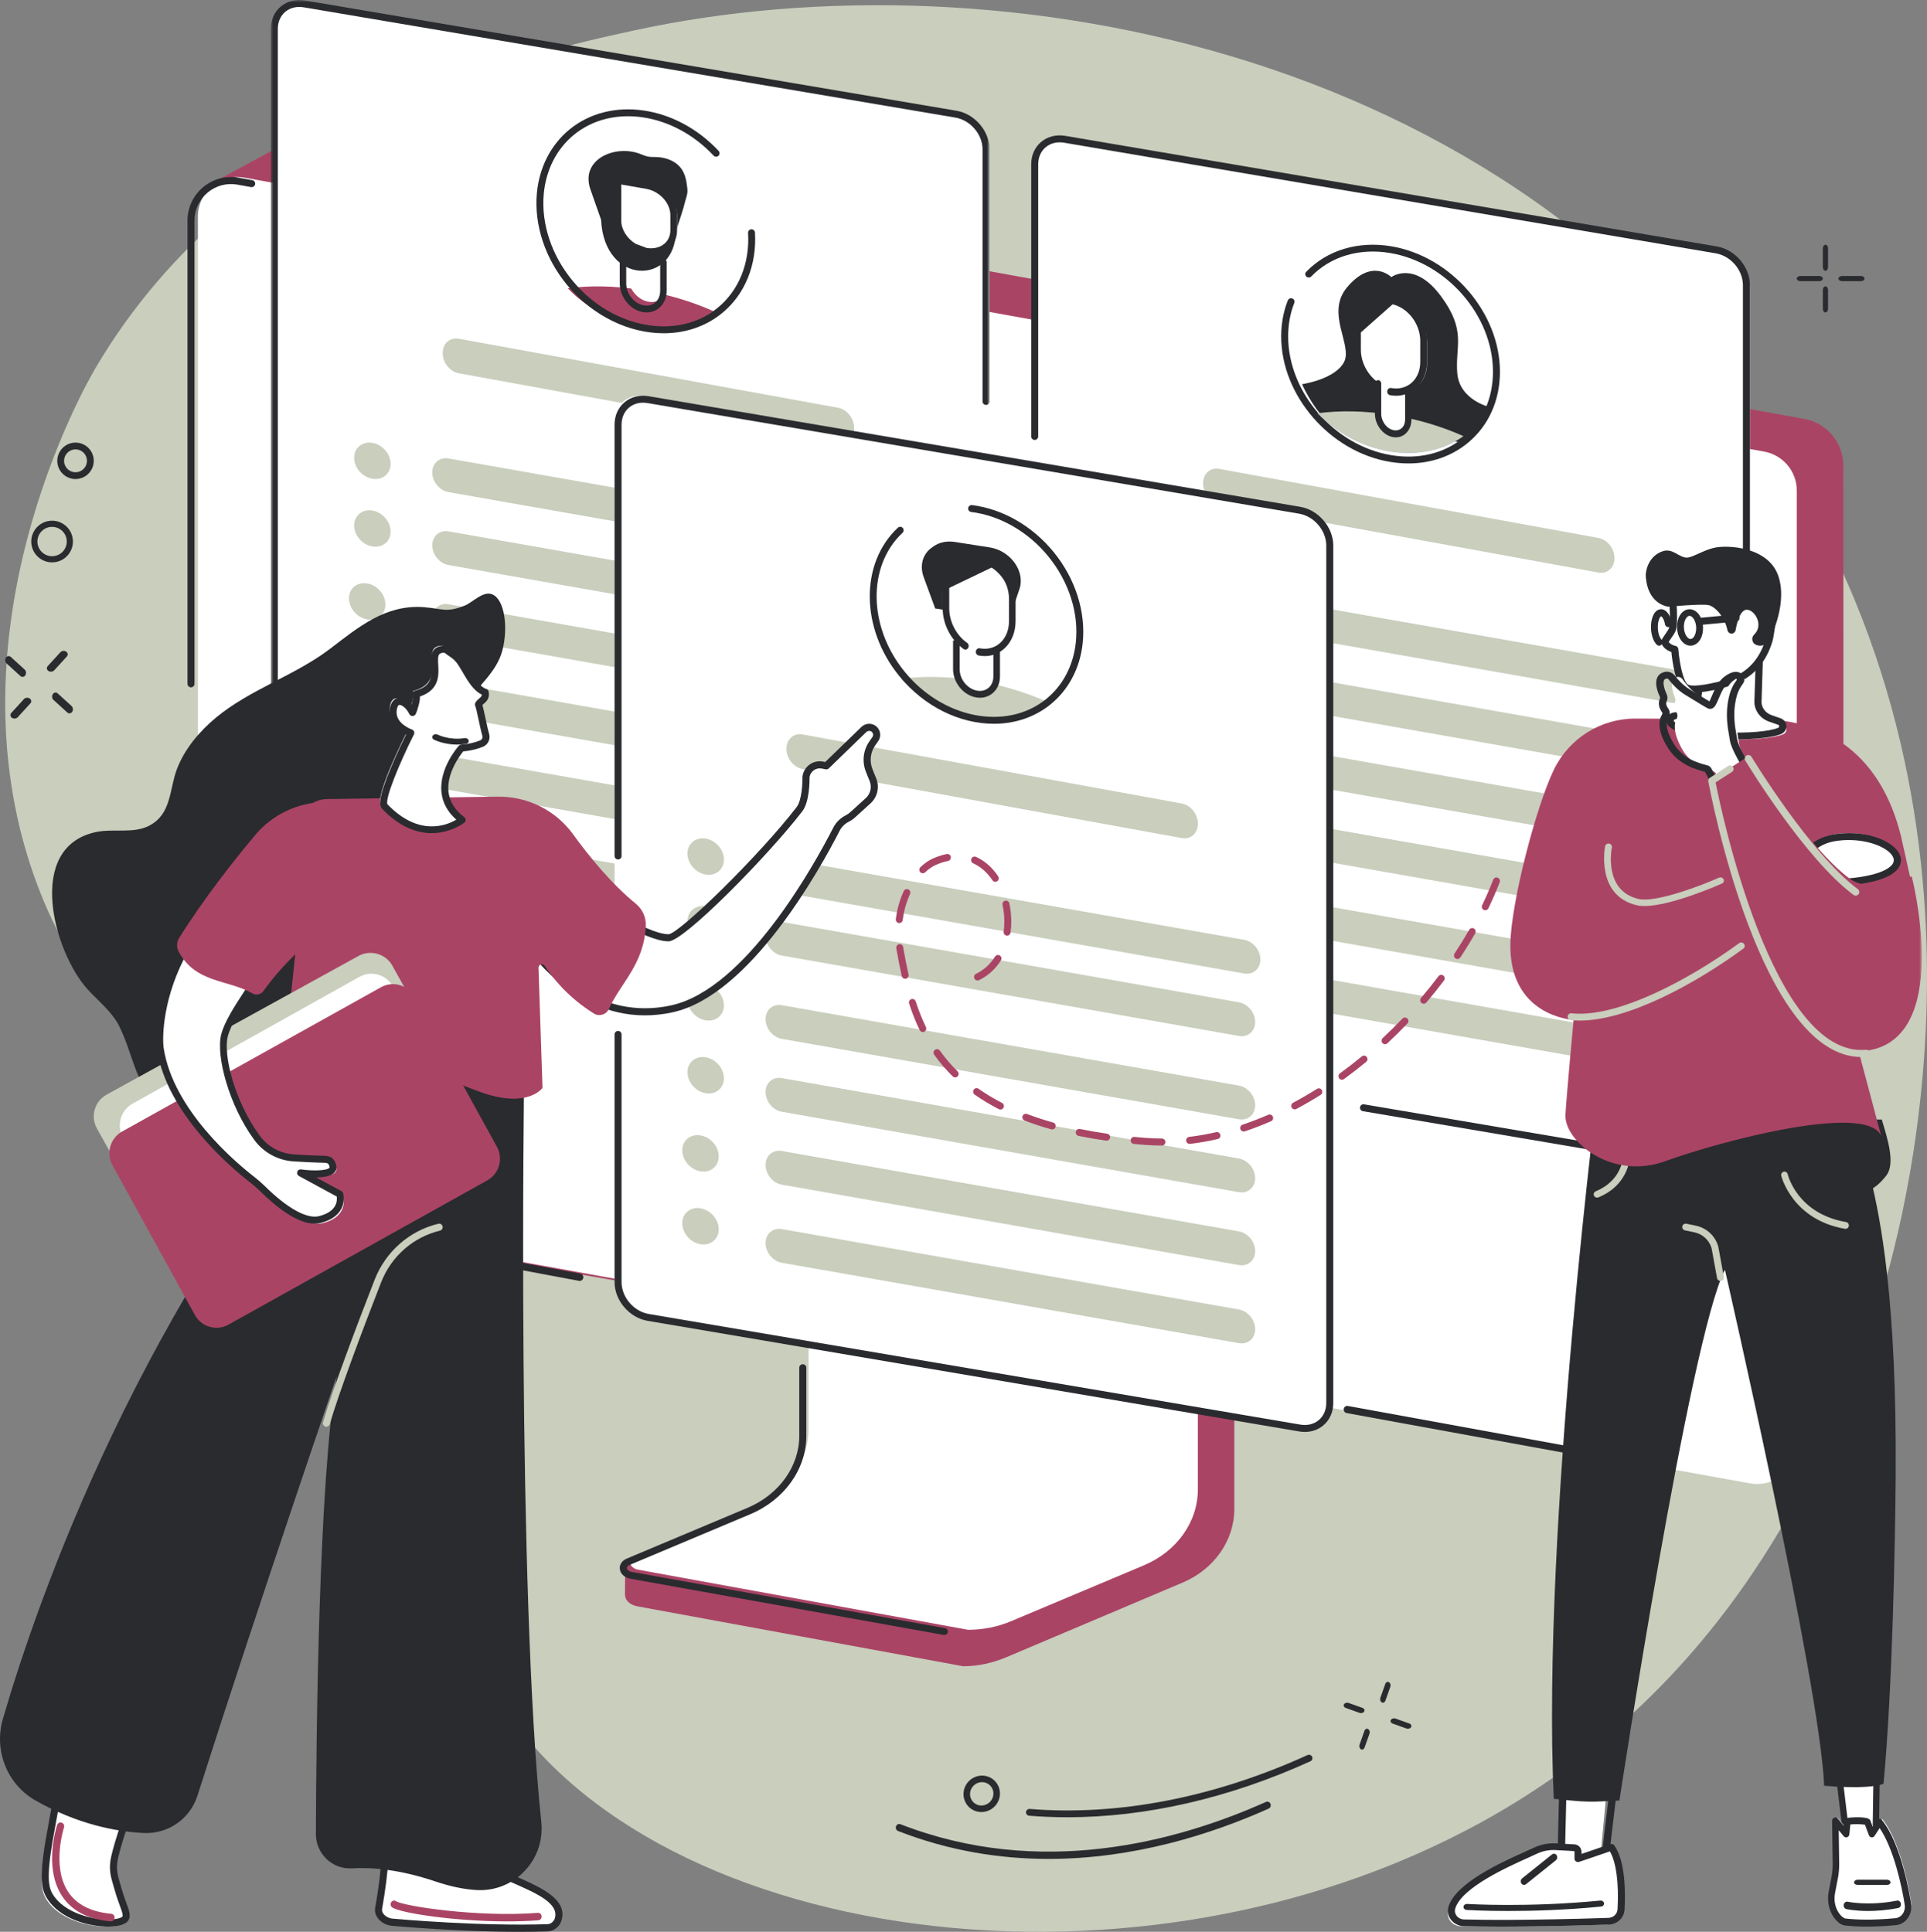 <svg width="370" height="371" viewBox="0 0 370 371" fill="none" xmlns="http://www.w3.org/2000/svg">
<rect x="0" y="0" width="370" height="371" fill="#808080" stroke="none"/>
<path fill-rule="evenodd" clip-rule="evenodd" d="M18.303 70.737C46.836 22.211 101.145 10.347 121.627 5.873C191.335 -9.355 294.48 8.942 344.247 91.65C387.925 164.24 363.604 241.771 360.08 252.401C354.17 270.228 339.37 312.984 297.411 341.946C232.092 387.033 132.53 376.92 98.458 330.377C82.456 308.517 95.404 298.435 76.767 259.786C51.807 208.022 20.829 209.264 6.395 167.82C-9.9 121.034 15.665 75.223 18.303 70.737Z" fill="#C9CEBD"/>
<path fill-rule="evenodd" clip-rule="evenodd" d="M14.505 86.304C14.413 86.304 14.321 86.31 14.229 86.321C13.646 86.394 13.127 86.688 12.767 87.151C12.406 87.614 12.248 88.19 12.32 88.772C12.47 89.974 13.567 90.829 14.772 90.68C15.974 90.53 16.83 89.43 16.68 88.229C16.608 87.647 16.313 87.128 15.85 86.767C15.46 86.464 14.991 86.304 14.505 86.304ZM14.498 92C12.759 92 11.248 90.702 11.027 88.933C10.912 88.006 11.165 87.089 11.739 86.351C12.313 85.614 13.14 85.144 14.068 85.028C14.995 84.91 15.912 85.165 16.65 85.739C17.387 86.313 17.857 87.141 17.973 88.068C18.212 89.983 16.848 91.734 14.933 91.973H14.933C14.787 91.991 14.642 92 14.498 92Z" fill="#2A2B2E"/>
<path fill-rule="evenodd" clip-rule="evenodd" d="M10.006 101.182C9.888 101.182 9.77 101.19 9.652 101.204C8.905 101.297 8.238 101.675 7.776 102.27C7.314 102.863 7.11 103.602 7.203 104.349C7.296 105.096 7.675 105.762 8.269 106.224C8.863 106.687 9.601 106.889 10.349 106.797H10.349C11.096 106.704 11.762 106.326 12.224 105.732C12.687 105.138 12.89 104.399 12.797 103.652C12.704 102.905 12.325 102.239 11.732 101.777C11.232 101.387 10.629 101.182 10.006 101.182ZM9.992 108C9.107 108 8.253 107.708 7.543 107.156C6.701 106.5 6.163 105.555 6.031 104.495C5.899 103.435 6.188 102.387 6.844 101.544C7.5 100.701 8.446 100.164 9.506 100.032C10.564 99.897 11.614 100.189 12.457 100.845C13.3 101.501 13.837 102.446 13.969 103.506C14.101 104.566 13.812 105.614 13.156 106.457C12.5 107.3 11.555 107.837 10.495 107.969C10.326 107.99 10.158 108 9.992 108Z" fill="#2A2B2E"/>
<path fill-rule="evenodd" clip-rule="evenodd" d="M261.323 329C261.228 329 261.132 328.985 261.041 328.952L258.394 328.004C258.055 327.883 257.906 327.571 258.062 327.306C258.218 327.043 258.621 326.926 258.959 327.049L261.606 327.996C261.945 328.117 262.094 328.43 261.938 328.694C261.824 328.887 261.579 329 261.323 329Z" fill="#2A2B2E"/>
<path fill-rule="evenodd" clip-rule="evenodd" d="M270.323 332C270.229 332 270.132 331.985 270.041 331.952L267.394 331.005C267.055 330.883 266.906 330.571 267.062 330.307C267.218 330.042 267.619 329.927 267.959 330.048L270.606 330.996C270.945 331.117 271.094 331.429 270.938 331.694C270.824 331.887 270.579 332 270.323 332Z" fill="#2A2B2E"/>
<path fill-rule="evenodd" clip-rule="evenodd" d="M261.529 336C261.456 336 261.382 335.981 261.311 335.94C261.045 335.786 260.927 335.386 261.047 335.046L261.988 332.397C262.109 332.057 262.423 331.907 262.689 332.06C262.955 332.214 263.073 332.614 262.953 332.954L262.012 335.603C261.923 335.853 261.731 336 261.529 336Z" fill="#2A2B2E"/>
<path fill-rule="evenodd" clip-rule="evenodd" d="M265.529 327C265.456 327 265.382 326.981 265.311 326.94C265.045 326.786 264.927 326.386 265.047 326.046L265.988 323.397C266.109 323.057 266.422 322.906 266.689 323.061C266.955 323.215 267.073 323.614 266.953 323.954L266.012 326.603C265.923 326.853 265.731 327 265.529 327Z" fill="#2A2B2E"/>
<path fill-rule="evenodd" clip-rule="evenodd" d="M2.782 138C2.613 138 2.443 137.954 2.3 137.858C1.96 137.63 1.9 137.209 2.166 136.918L4.601 134.257C4.868 133.965 5.36 133.915 5.7 134.142C6.04 134.37 6.1 134.791 5.834 135.082L3.398 137.743C3.244 137.912 3.014 138 2.782 138Z" fill="#2A2B2E"/>
<path fill-rule="evenodd" clip-rule="evenodd" d="M9.782 129C9.613 129 9.443 128.954 9.3 128.858C8.96 128.63 8.9 128.209 9.166 127.918L11.601 125.257C11.868 124.965 12.36 124.915 12.7 125.142C13.04 125.37 13.1 125.791 12.834 126.082L10.398 128.743C10.244 128.912 10.014 129 9.782 129Z" fill="#2A2B2E"/>
<path fill-rule="evenodd" clip-rule="evenodd" d="M13.332 137C13.189 137 13.046 136.946 12.924 136.836L10.259 134.407C9.968 134.141 9.914 133.648 10.14 133.304C10.365 132.961 10.785 132.9 11.076 133.164L13.741 135.592C14.033 135.858 14.086 136.352 13.86 136.695C13.729 136.895 13.532 137 13.332 137Z" fill="#2A2B2E"/>
<path fill-rule="evenodd" clip-rule="evenodd" d="M4.332 130C4.189 130 4.046 129.946 3.924 129.836L1.259 127.407C0.968 127.141 0.914 126.648 1.14 126.304C1.365 125.961 1.785 125.9 2.076 126.164L4.741 128.592C5.033 128.858 5.086 129.352 4.86 129.695C4.729 129.895 4.532 130 4.332 130Z" fill="#2A2B2E"/>
<path fill-rule="evenodd" clip-rule="evenodd" d="M350.5 52C350.224 52 350 51.686 350 51.3V47.7C350 47.314 350.224 47 350.5 47C350.776 47 351 47.314 351 47.7V51.3C351 51.686 350.776 52 350.5 52Z" fill="#2A2B2E"/>
<path fill-rule="evenodd" clip-rule="evenodd" d="M350.5 60C350.224 60 350 59.686 350 59.3V55.7C350 55.314 350.224 55 350.5 55C350.776 55 351 55.314 351 55.7V59.3C351 59.686 350.776 60 350.5 60Z" fill="#2A2B2E"/>
<path fill-rule="evenodd" clip-rule="evenodd" d="M349.3 54H345.7C345.313 54 345 53.776 345 53.5C345 53.224 345.313 53 345.7 53H349.3C349.687 53 350 53.224 350 53.5C350 53.776 349.687 54 349.3 54Z" fill="#2A2B2E"/>
<path fill-rule="evenodd" clip-rule="evenodd" d="M357.3 54H353.7C353.313 54 353 53.776 353 53.5C353 53.224 353.313 53 353.7 53H357.3C357.687 53 358 53.224 358 53.5C358 53.776 357.687 54 357.3 54Z" fill="#2A2B2E"/>
<path fill-rule="evenodd" clip-rule="evenodd" d="M204.947 349C202.477 349 200.032 348.902 197.613 348.705C197.245 348.675 196.972 348.359 197.002 347.999C197.033 347.64 197.352 347.379 197.725 347.403C214.699 348.788 233.138 345.211 251.048 337.062C251.383 336.908 251.781 337.05 251.937 337.378C252.093 337.705 251.948 338.094 251.613 338.246C236.04 345.332 220.055 349 204.947 349Z" fill="#2A2B2E"/>
<path fill-rule="evenodd" clip-rule="evenodd" d="M201.34 357C192.056 357 182.289 355.484 172.433 351.641C172.089 351.507 171.914 351.106 172.042 350.745C172.17 350.384 172.553 350.201 172.895 350.334C199.658 360.768 225.832 353.767 243.076 346.056C243.413 345.905 243.803 346.071 243.947 346.424C244.09 346.779 243.934 347.188 243.596 347.338C232.466 352.316 217.652 357 201.34 357Z" fill="#2A2B2E"/>
<path fill-rule="evenodd" clip-rule="evenodd" d="M188.559 342.254C187.669 342.254 186.811 342.788 186.438 343.666C186.199 344.228 186.193 344.843 186.42 345.399C186.643 345.94 187.063 346.36 187.605 346.582C188.745 347.048 190.071 346.489 190.562 345.334C190.801 344.772 190.808 344.157 190.579 343.602C190.357 343.061 189.937 342.64 189.395 342.419C189.123 342.307 188.839 342.254 188.559 342.254ZM188.436 348C188 348 187.557 347.918 187.131 347.744C186.276 347.394 185.613 346.731 185.261 345.876C184.905 345.008 184.913 344.048 185.285 343.174C186.043 341.393 188.098 340.533 189.869 341.256C190.724 341.606 191.388 342.27 191.739 343.124C192.095 343.992 192.087 344.952 191.715 345.826C191.14 347.179 189.815 348 188.436 348Z" fill="#2A2B2E"/>
<path fill-rule="evenodd" clip-rule="evenodd" d="M236.226 226.03L162.805 215C162.329 215 162.173 215.444 162.173 215.871V278.681C162.173 284.694 120.457 300.318 120.051 299.524L120 306.171C119.997 307.409 121.023 308.247 122.459 308.507L184.953 320C187.81 320 190.631 319.357 193.218 318.269L227.064 303.938C233.157 301.359 237 295.819 237 289.775V226.902C237 226.475 236.702 226.03 236.226 226.03Z" fill="#AA4465"/>
<path fill-rule="evenodd" clip-rule="evenodd" d="M155.249 211.467V274.451C155.249 280.66 151.251 286.317 144.969 288.997L121.94 298.821C120.436 299.462 120.792 301.196 122.616 301.477L185.89 313C188.735 313 191.545 312.439 194.118 311.356L219.634 300.618C225.963 297.956 230 292.276 230 286.036V222.99C230 222.732 229.766 222.523 229.476 222.523L155.772 211C155.483 211 155.249 211.209 155.249 211.467Z" fill="white"/>
<path fill-rule="evenodd" clip-rule="evenodd" d="M181.325 314C181.284 314 181.243 313.996 181.202 313.989L121.182 303.219C119.995 303.04 119.137 302.304 119.015 301.348C118.905 300.49 119.419 299.711 120.358 299.317L143.533 289.575C149.568 287.038 153.467 281.618 153.467 275.764V262.666C153.467 262.298 153.77 262 154.143 262C154.517 262 154.82 262.298 154.82 262.666V275.764C154.82 282.152 150.598 288.054 144.064 290.801L120.888 300.542C120.524 300.695 120.325 300.935 120.357 301.181C120.393 301.468 120.732 301.803 121.406 301.906L181.445 312.679C181.812 312.745 182.056 313.092 181.989 313.453C181.929 313.775 181.645 314 181.325 314Z" fill="#2A2B2E"/>
<path fill-rule="evenodd" clip-rule="evenodd" d="M351.124 277.308L342.924 285L46.004 233.374C41.904 232.661 38.932 229.054 39.001 224.875L42.139 34.381L51.978 29.076C53.784 28.108 55.861 27.78 57.876 28.145L346.457 80.457C350.788 81.242 353.938 85.03 353.938 89.452L354 270.639C354 273.166 352.959 275.58 351.124 277.308Z" fill="#AA4465"/>
<path fill-rule="evenodd" clip-rule="evenodd" d="M336.027 284.877L44.265 232.27C40.638 231.616 38 228.463 38 224.783V41.61C38 36.867 42.299 33.28 46.973 34.123L338.735 86.73C342.362 87.384 345 90.537 345 94.217V277.39C345 282.133 340.701 285.72 336.027 284.877Z" fill="white"/>
<path fill-rule="evenodd" clip-rule="evenodd" d="M111.325 246C111.285 246 111.244 245.996 111.203 245.989L54.556 235.389C54.189 235.321 53.945 234.956 54.011 234.575C54.077 234.195 54.429 233.946 54.796 234.01L111.444 244.61C111.811 244.679 112.056 245.043 111.989 245.424C111.93 245.762 111.645 246 111.325 246Z" fill="#2A2B2E"/>
<path fill-rule="evenodd" clip-rule="evenodd" d="M311.315 281C311.274 281 311.233 280.996 311.191 280.989L258.565 271.376C258.192 271.308 257.944 270.947 258.011 270.57C258.079 270.193 258.437 269.947 258.808 270.01L311.436 279.622C311.809 279.691 312.057 280.052 311.989 280.429C311.929 280.764 311.64 281 311.315 281Z" fill="#2A2B2E"/>
<path fill-rule="evenodd" clip-rule="evenodd" d="M36.674 132C36.302 132 36 131.698 36 131.325L36.001 42.364C36.001 39.879 37.094 37.54 39 35.946C40.906 34.352 43.401 33.694 45.845 34.133L48.446 34.603C48.812 34.67 49.056 35.02 48.989 35.387C48.923 35.754 48.571 35.995 48.205 35.931L45.606 35.462C43.555 35.09 41.464 35.646 39.865 36.982C38.267 38.318 37.35 40.28 37.35 42.364L37.349 131.325C37.349 131.698 37.047 132 36.674 132Z" fill="#2A2B2E"/>
<path fill-rule="evenodd" clip-rule="evenodd" d="M184.218 198.917L58.783 177.635C55.589 177.093 53 174.059 53 170.858V5.898C53 2.697 55.589 0.541 58.783 1.083L184.218 22.365C187.411 22.907 190 25.941 190 29.142V194.102C190 197.303 187.411 199.458 184.218 198.917Z" fill="white"/>
<path fill-rule="evenodd" clip-rule="evenodd" d="M160.915 84.952L88.085 71.687C86.381 71.376 85 69.638 85 67.805C85 65.972 86.381 64.738 88.085 65.048L160.915 78.313C162.619 78.624 164 80.362 164 82.195C164 84.028 162.619 85.263 160.915 84.952Z" fill="#C9CEBD"/>
<path fill-rule="evenodd" clip-rule="evenodd" d="M173.891 123.953L86.109 108.509C84.392 108.207 83 106.515 83 104.731C83 102.947 84.392 101.744 86.109 102.047L173.891 117.491C175.608 117.793 177 119.485 177 121.269C177 123.053 175.608 124.256 173.891 123.953Z" fill="#C9CEBD"/>
<path fill-rule="evenodd" clip-rule="evenodd" d="M75 102.084C75 103.99 73.433 105.273 71.5 104.95C69.567 104.628 68 102.822 68 100.916C68 99.011 69.567 97.727 71.5 98.049C73.433 98.373 75 100.179 75 102.084Z" fill="#C9CEBD"/>
<path fill-rule="evenodd" clip-rule="evenodd" d="M173.891 109.954L86.109 94.508C84.392 94.207 83 92.515 83 90.731C83 88.946 84.392 87.744 86.109 88.046L173.891 103.491C175.608 103.793 177 105.485 177 107.27C177 109.054 175.608 110.255 173.891 109.954Z" fill="#C9CEBD"/>
<path fill-rule="evenodd" clip-rule="evenodd" d="M75 89.084C75 90.989 73.433 92.273 71.5 91.951C69.567 91.627 68 89.821 68 87.916C68 86.01 69.567 84.727 71.5 85.05C73.433 85.372 75 87.178 75 89.084Z" fill="#C9CEBD"/>
<path fill-rule="evenodd" clip-rule="evenodd" d="M173.891 137.953L86.109 122.509C84.392 122.207 83 120.515 83 118.73C83 116.946 84.392 115.745 86.109 116.046L173.891 131.491C175.608 131.793 177 133.485 177 135.269C177 137.054 175.608 138.256 173.891 137.953Z" fill="#C9CEBD"/>
<path fill-rule="evenodd" clip-rule="evenodd" d="M74 116.084C74 117.989 72.433 119.273 70.5 118.95C68.567 118.627 67 116.821 67 114.916C67 113.01 68.567 111.727 70.5 112.05C72.433 112.372 74 114.178 74 116.084Z" fill="#C9CEBD"/>
<path fill-rule="evenodd" clip-rule="evenodd" d="M173.891 152.953L86.109 137.509C84.392 137.207 83 135.515 83 133.73C83 131.946 84.392 130.745 86.109 131.046L173.891 146.491C175.608 146.793 177 148.485 177 150.269C177 152.053 175.608 153.256 173.891 152.953Z" fill="#C9CEBD"/>
<path fill-rule="evenodd" clip-rule="evenodd" d="M74 131.084C74 132.99 72.433 134.273 70.5 133.95C68.567 133.628 67 131.822 67 129.916C67 128.01 68.567 126.727 70.5 127.05C72.433 127.372 74 129.178 74 131.084Z" fill="#C9CEBD"/>
<path fill-rule="evenodd" clip-rule="evenodd" d="M172.891 166.953L85.109 151.509C83.392 151.207 82 149.515 82 147.73C82 145.946 83.392 144.745 85.109 145.046L172.891 160.491C174.608 160.793 176 162.485 176 164.269C176 166.054 174.608 167.256 172.891 166.953Z" fill="#C9CEBD"/>
<path fill-rule="evenodd" clip-rule="evenodd" d="M74 145.084C74 146.99 72.433 148.273 70.5 147.95C68.567 147.628 67 145.822 67 143.916C67 142.01 68.567 140.727 70.5 141.05C72.433 141.372 74 143.178 74 145.084Z" fill="#C9CEBD"/>
<path fill-rule="evenodd" clip-rule="evenodd" d="M172.891 181.953L85.109 166.509C83.392 166.207 82 164.515 82 162.731C82 160.946 83.392 159.745 85.109 160.046L172.891 175.491C174.608 175.793 176 177.485 176 179.269C176 181.054 174.608 182.256 172.891 181.953Z" fill="#C9CEBD"/>
<path fill-rule="evenodd" clip-rule="evenodd" d="M74 160.084C74 161.989 72.433 163.273 70.5 162.95C68.567 162.627 67 160.821 67 158.916C67 157.01 68.567 155.727 70.5 156.05C72.433 156.372 74 158.178 74 160.084Z" fill="#C9CEBD"/>
<path fill-rule="evenodd" clip-rule="evenodd" d="M103 38.499C103 27.065 112.178 19.364 123.5 21.297C134.822 23.231 144 34.068 144 45.501C144 56.935 134.822 64.636 123.5 62.703C112.178 60.769 103 49.933 103 38.499Z" fill="white"/>
<path fill-rule="evenodd" clip-rule="evenodd" d="M109 55.362C112.655 59.137 117.579 61.876 123 62.728C128.421 63.58 133.345 62.387 137 59.761C132.772 57.881 128.022 56.451 123 55.662C117.977 54.873 113.228 54.81 109 55.362Z" fill="#AA4465"/>
<path fill-rule="evenodd" clip-rule="evenodd" d="M128.015 34.075C127.952 34.098 127.888 34.126 127.823 34.159C127.396 34.378 127.055 34.733 126.686 35.044C125.526 36.023 124.089 36.56 122.588 36.84C121.682 37.009 118.926 36.583 118.326 37.139C117.734 37.686 118.129 40.145 118.13 41.128C118.133 43.349 119.088 45.501 120.573 47.055V52.98C120.573 55.322 122.318 57.542 124.47 57.939C126.623 58.335 128.368 56.758 128.368 54.416V48.644C129.961 47.663 131 45.806 131 43.489V39.365C131 37.826 129.984 33.369 128.015 34.075Z" fill="white"/>
<path fill-rule="evenodd" clip-rule="evenodd" d="M127.425 64C120.906 64 113.982 60.823 109.014 54.883C104.683 49.705 102.524 43.218 103.088 37.086C103.542 32.166 105.746 27.84 109.296 24.908C117.171 18.404 129.772 20.192 137.985 28.98C138.235 29.248 138.221 29.668 137.954 29.919C137.686 30.17 137.267 30.156 137.016 29.887C129.281 21.61 117.475 19.875 110.14 25.933C106.865 28.638 104.83 32.642 104.409 37.207C103.877 42.99 105.926 49.122 110.031 54.03C117.673 63.168 130.157 65.426 137.86 59.062C141.879 55.742 143.985 50.521 143.636 44.738C143.614 44.372 143.892 44.057 144.258 44.035C144.622 44.014 144.938 44.291 144.96 44.657C145.335 50.87 143.055 56.493 138.705 60.087C135.504 62.73 131.545 64 127.425 64Z" fill="#2A2B2E"/>
<path fill-rule="evenodd" clip-rule="evenodd" d="M124.159 60C123.909 60 123.654 59.977 123.395 59.931C120.972 59.493 119 57.031 119 54.442V48.656C119 48.293 119.277 48 119.62 48C119.963 48 120.241 48.293 120.241 48.656V54.442C120.241 56.42 121.75 58.302 123.604 58.637C124.462 58.794 125.259 58.587 125.85 58.06C126.436 57.536 126.759 56.749 126.759 55.844V50.352C126.759 49.989 127.037 49.696 127.38 49.696C127.722 49.696 128 49.989 128 50.352V55.844C128 57.143 127.52 58.286 126.65 59.062C125.96 59.678 125.094 60 124.159 60Z" fill="#2A2B2E"/>
<path fill-rule="evenodd" clip-rule="evenodd" d="M131.983 36.3C131.833 34.932 131.645 33.471 130.744 32.291C130.414 31.859 130.011 31.498 129.563 31.205C128.524 30.523 127.244 30.2 126.067 30.162C125.494 30.144 124.921 30.179 124.342 30.055C123.844 29.946 123.362 29.723 122.874 29.54C117.972 27.705 111.367 30.681 113.367 36.377L115.412 42.207C115.996 54.826 129.607 54.903 129.78 44.434C130.146 43.307 130.511 42.18 130.877 41.054C131.118 40.314 131.337 39.573 131.519 38.821C131.699 38.079 132.085 37.225 131.983 36.3Z" fill="#2A2B2E"/>
<path fill-rule="evenodd" clip-rule="evenodd" d="M124.5 47.916C127.537 48.407 130 46.697 130 44.098V41.326C130 38.813 127.62 36.392 124.684 35.918L119 35V42.321C119 44.226 120.322 46.08 122.224 47.128L124.5 47.916Z" fill="white"/>
<path fill-rule="evenodd" clip-rule="evenodd" d="M124.164 47.62C125.483 47.837 126.726 47.537 127.585 46.796C128.314 46.168 128.716 45.259 128.716 44.237V41.318C128.716 38.981 126.632 36.717 124.071 36.27L119.284 35.434V42.366C119.284 44.059 120.371 45.806 122.058 46.831L124.164 47.62ZM124.991 49C124.63 49 124.263 48.968 123.891 48.904C123.853 48.897 123.816 48.886 123.779 48.873L121.561 48.043C121.526 48.029 121.491 48.013 121.459 47.993C119.357 46.742 118 44.533 118 42.366V34.656C118 34.463 118.083 34.279 118.228 34.155C118.373 34.03 118.563 33.977 118.75 34.01L124.287 34.976C127.437 35.526 130 38.37 130 41.318V44.237C130 45.652 129.436 46.918 128.413 47.799C127.504 48.583 126.295 49 124.991 49Z" fill="#2A2B2E"/>
<mask id="mask0_0:5145" style="mask-type:alpha" maskUnits="userSpaceOnUse" x="52" y="0" width="138" height="184">
<path fill-rule="evenodd" clip-rule="evenodd" d="M52 0H190V184H52V0Z" fill="white"/>
</mask>
<g mask="url(#mask0_0:5145)">
<path fill-rule="evenodd" clip-rule="evenodd" d="M99.122 184C99.085 184 99.047 183.997 99.008 183.991L58.327 177.105C54.838 176.514 52 173.194 52 169.704V5.54C52 3.805 52.681 2.281 53.918 1.247C55.163 0.208 56.809 -0.201 58.553 0.093L183.673 21.272C187.162 21.862 190 25.182 190 28.672V77.101C190 77.469 189.699 77.766 189.328 77.766C188.957 77.766 188.656 77.469 188.656 77.101V28.672C188.656 25.801 186.32 23.07 183.447 22.584L58.327 1.405C56.979 1.176 55.722 1.482 54.785 2.264C53.856 3.04 53.344 4.204 53.344 5.54V169.704C53.344 172.575 55.681 175.306 58.553 175.793L99.234 182.678C99.6 182.74 99.846 183.084 99.784 183.447C99.728 183.771 99.443 184 99.122 184Z" fill="#2A2B2E"/>
</g>
<path fill-rule="evenodd" clip-rule="evenodd" d="M330.217 224.917L204.783 203.635C201.589 203.093 199 200.059 199 196.858V31.898C199 28.697 201.589 26.541 204.783 27.084L330.217 48.365C333.411 48.907 336 51.941 336 55.142V220.102C336 223.303 333.411 225.458 330.217 224.917Z" fill="white"/>
<path fill-rule="evenodd" clip-rule="evenodd" d="M306.915 109.952L234.084 96.687C232.381 96.377 231 94.639 231 92.805C231 90.972 232.381 89.738 234.084 90.048L306.915 103.314C308.619 103.624 310 105.362 310 107.195C310 109.028 308.619 110.263 306.915 109.952Z" fill="#C9CEBD"/>
<path fill-rule="evenodd" clip-rule="evenodd" d="M320.891 148.953L233.109 133.509C231.392 133.207 230 131.515 230 129.731C230 127.947 231.392 126.744 233.109 127.047L320.891 142.491C322.608 142.793 324 144.485 324 146.269C324 148.053 322.608 149.256 320.891 148.953Z" fill="#C9CEBD"/>
<path fill-rule="evenodd" clip-rule="evenodd" d="M219 129.084C219 130.989 217.433 132.273 215.5 131.95C213.567 131.628 212 129.821 212 127.916C212 126.01 213.567 124.727 215.5 125.05C217.433 125.372 219 127.178 219 129.084Z" fill="#C9CEBD"/>
<path fill-rule="evenodd" clip-rule="evenodd" d="M320.891 134.953L233.109 119.509C231.392 119.207 230 117.515 230 115.73C230 113.946 231.392 112.745 233.109 113.046L320.891 128.491C322.608 128.793 324 130.485 324 132.269C324 134.054 322.608 135.256 320.891 134.953Z" fill="#C9CEBD"/>
<path fill-rule="evenodd" clip-rule="evenodd" d="M221 115.084C221 116.99 219.433 118.273 217.5 117.95C215.567 117.628 214 115.822 214 113.916C214 112.01 215.567 110.727 217.5 111.05C219.433 111.372 221 113.178 221 115.084Z" fill="#C9CEBD"/>
<path fill-rule="evenodd" clip-rule="evenodd" d="M319.891 162.953L232.109 147.509C230.392 147.207 229 145.515 229 143.73C229 141.946 230.392 140.745 232.109 141.046L319.891 156.491C321.608 156.793 323 158.485 323 160.269C323 162.053 321.608 163.256 319.891 162.953Z" fill="#C9CEBD"/>
<path fill-rule="evenodd" clip-rule="evenodd" d="M219 143.084C219 144.99 217.433 146.273 215.5 145.95C213.567 145.628 212 143.822 212 141.916C212 140.011 213.567 138.727 215.5 139.05C217.433 139.373 219 141.179 219 143.084Z" fill="#C9CEBD"/>
<path fill-rule="evenodd" clip-rule="evenodd" d="M319.891 176.953L232.109 161.509C230.392 161.207 229 159.515 229 157.731C229 155.947 230.392 154.744 232.109 155.047L319.891 170.491C321.608 170.793 323 172.485 323 174.269C323 176.053 321.608 177.256 319.891 176.953Z" fill="#C9CEBD"/>
<path fill-rule="evenodd" clip-rule="evenodd" d="M219 157.084C219 158.99 217.433 160.273 215.5 159.95C213.567 159.628 212 157.822 212 155.916C212 154.011 213.567 152.727 215.5 153.05C217.433 153.373 219 155.179 219 157.084Z" fill="#C9CEBD"/>
<path fill-rule="evenodd" clip-rule="evenodd" d="M319.891 191.953L232.109 176.509C230.392 176.207 229 174.515 229 172.731C229 170.947 230.392 169.744 232.109 170.047L319.891 185.491C321.608 185.793 323 187.485 323 189.269C323 191.053 321.608 192.256 319.891 191.953Z" fill="#C9CEBD"/>
<path fill-rule="evenodd" clip-rule="evenodd" d="M219 172.084C219 173.99 217.433 175.273 215.5 174.95C213.567 174.628 212 172.822 212 170.916C212 169.01 213.567 167.727 215.5 168.05C217.433 168.372 219 170.178 219 172.084Z" fill="#C9CEBD"/>
<path fill-rule="evenodd" clip-rule="evenodd" d="M319.891 205.953L232.109 190.509C230.392 190.207 229 188.515 229 186.73C229 184.946 230.392 183.745 232.109 184.046L319.891 199.491C321.608 199.793 323 201.485 323 203.269C323 205.054 321.608 206.256 319.891 205.953Z" fill="#C9CEBD"/>
<path fill-rule="evenodd" clip-rule="evenodd" d="M218 187.084C218 188.989 216.433 190.273 214.5 189.95C212.567 189.627 211 187.821 211 185.916C211 184.01 212.567 182.727 214.5 183.05C216.433 183.372 218 185.178 218 187.084Z" fill="#C9CEBD"/>
<path fill-rule="evenodd" clip-rule="evenodd" d="M246 64.499C246 53.065 255.178 45.363 266.5 47.297C277.822 49.231 287 60.068 287 71.501C287 82.936 277.822 90.637 266.5 88.703C255.178 86.769 246 75.933 246 64.499Z" fill="white"/>
<path fill-rule="evenodd" clip-rule="evenodd" d="M270.439 89C269.277 89 268.09 88.901 266.887 88.701C255.37 86.779 246 75.97 246 64.606C246 62.16 246.428 59.835 247.273 57.695C247.406 57.358 247.792 57.189 248.138 57.32C248.482 57.45 248.654 57.828 248.521 58.164C247.736 60.154 247.338 62.322 247.338 64.606C247.338 75.363 256.209 85.594 267.113 87.413C272.362 88.287 277.285 87.097 280.975 84.057C284.642 81.036 286.662 76.538 286.662 71.391C286.662 60.635 277.791 50.404 266.888 48.585C261.008 47.602 255.502 49.246 251.778 53.092C251.524 53.354 251.101 53.365 250.832 53.117C250.564 52.869 250.552 52.456 250.806 52.194C254.843 48.027 260.787 46.241 267.113 47.297C278.63 49.219 288 60.027 288 71.391C288 76.929 285.811 81.782 281.837 85.055C278.692 87.647 274.734 89 270.439 89Z" fill="#2A2B2E"/>
<path fill-rule="evenodd" clip-rule="evenodd" d="M253 79.362C256.654 83.138 261.578 85.877 267 86.728C272.422 87.579 277.346 86.387 281 83.759C276.772 81.879 272.022 80.45 267 79.661C261.978 78.873 257.227 78.811 253 79.362Z" fill="#99B9FF"/>
<path fill-rule="evenodd" clip-rule="evenodd" d="M268 83.952C266.343 83.64 265 81.89 265 80.044V63L271 64.131V81.175C271 83.021 269.657 84.264 268 83.952Z" fill="white"/>
<path fill-rule="evenodd" clip-rule="evenodd" d="M279.802 71.608C279.404 66.384 281.613 63.552 276.663 56.866C271.537 49.944 267.139 53.221 267.139 53.221C267.139 53.221 263.473 49.449 258.662 55.163C254.416 60.206 259.854 66.335 258.026 69.616C256.198 72.898 250 73.782 250 73.782C250 73.782 251.987 78.219 254.45 80.448L280.597 85C280.597 85 286 79.887 286 78.169C286 78.169 280.199 76.831 279.802 71.608Z" fill="#2A2B2E"/>
<path fill-rule="evenodd" clip-rule="evenodd" d="M253 79.362C256.654 83.138 261.578 85.877 267 86.728C272.422 87.579 277.346 86.387 281 83.759C276.772 81.879 272.022 80.45 267 79.661C261.978 78.873 257.227 78.811 253 79.362Z" fill="#C9CEBD"/>
<path fill-rule="evenodd" clip-rule="evenodd" d="M267.718 58.039L267.495 58L261 63.695V67.451C261 69.957 262.293 72.374 264.215 73.899V80.039C264.215 81.887 265.644 83.639 267.407 83.952C269.17 84.265 270.598 83.02 270.598 81.171V75.147C272.624 74.352 274 72.344 274 69.756V65.742C274 62.103 271.187 58.655 267.718 58.039Z" fill="white"/>
<path fill-rule="evenodd" clip-rule="evenodd" d="M267.992 84C267.798 84 267.599 83.981 267.398 83.943C265.525 83.586 264 81.579 264 79.469V73.672C264 73.301 264.27 73 264.604 73C264.937 73 265.207 73.301 265.207 73.672V79.469C265.207 80.954 266.282 82.366 267.602 82.618C268.2 82.732 268.754 82.583 269.163 82.198C269.569 81.816 269.793 81.239 269.793 80.572V74.875C269.793 74.503 270.063 74.202 270.396 74.202C270.73 74.202 271 74.503 271 74.875V80.572C271 81.641 270.624 82.584 269.942 83.225C269.4 83.734 268.723 84 267.992 84Z" fill="#2A2B2E"/>
<path fill-rule="evenodd" clip-rule="evenodd" d="M268.077 76C267.688 76 267.292 75.964 266.89 75.891C266.537 75.826 266.299 75.466 266.36 75.087C266.42 74.709 266.755 74.452 267.11 74.519C268.618 74.795 270.028 74.424 271.08 73.475C272.125 72.532 272.7 71.12 272.7 69.499V65.455C272.7 62.222 270.371 59.151 267.39 58.441L261.3 63.837V67.177C261.3 69.629 262.642 72.12 264.719 73.522C265.022 73.727 265.113 74.156 264.921 74.482C264.73 74.806 264.329 74.905 264.025 74.698C261.58 73.047 260 70.095 260 67.177V63.51C260 63.303 260.087 63.107 260.236 62.974L266.798 57.16C266.945 57.03 267.136 56.976 267.323 57.01C267.423 57.029 267.522 57.049 267.622 57.072C271.198 57.895 274 61.577 274 65.455V69.499C274 71.537 273.261 73.326 271.919 74.538C270.855 75.498 269.521 76 268.077 76Z" fill="#2A2B2E"/>
<path fill-rule="evenodd" clip-rule="evenodd" d="M330.539 225C330.181 225 329.816 224.969 329.447 224.906L261.686 213.4C261.32 213.338 261.075 212.993 261.137 212.63C261.199 212.267 261.546 212.021 261.912 212.084L329.673 223.59C331.02 223.818 332.279 223.512 333.216 222.727C334.145 221.949 334.656 220.782 334.656 219.442V54.762C334.656 51.882 332.32 49.142 329.447 48.654L204.327 27.409C202.979 27.179 201.721 27.486 200.785 28.271C199.855 29.05 199.344 30.217 199.344 31.557V83.822C199.344 84.191 199.043 84.49 198.672 84.49C198.301 84.49 198 84.191 198 83.822V31.557C198 29.817 198.681 28.288 199.918 27.251C201.163 26.208 202.809 25.799 204.553 26.093L329.673 47.338C333.162 47.931 336 51.261 336 54.762V219.442C336 221.182 335.319 222.711 334.082 223.748C333.101 224.57 331.871 225 330.539 225Z" fill="#2A2B2E"/>
<path fill-rule="evenodd" clip-rule="evenodd" d="M249.217 273.917L123.783 252.635C120.589 252.093 118 249.059 118 245.858V80.898C118 77.697 120.589 75.542 123.783 76.083L249.217 97.365C252.411 97.907 255 100.941 255 104.142V269.102C255 272.303 252.411 274.458 249.217 273.917Z" fill="white"/>
<path fill-rule="evenodd" clip-rule="evenodd" d="M226.915 160.952L154.084 147.687C152.381 147.376 151 145.639 151 143.805C151 141.972 152.381 140.738 154.084 141.048L226.915 154.313C228.619 154.624 230 156.362 230 158.195C230 160.028 228.619 161.263 226.915 160.952Z" fill="#C9CEBD"/>
<path fill-rule="evenodd" clip-rule="evenodd" d="M237.891 198.953L150.109 183.509C148.392 183.207 147 181.515 147 179.73C147 177.946 148.392 176.745 150.109 177.046L237.891 192.491C239.608 192.793 241 194.485 241 196.269C241 198.054 239.608 199.256 237.891 198.953Z" fill="#C9CEBD"/>
<path fill-rule="evenodd" clip-rule="evenodd" d="M139 178.084C139 179.99 137.433 181.273 135.5 180.95C133.567 180.628 132 178.822 132 176.916C132 175.01 133.567 173.727 135.5 174.05C137.433 174.372 139 176.178 139 178.084Z" fill="#C9CEBD"/>
<path fill-rule="evenodd" clip-rule="evenodd" d="M238.891 186.953L151.109 171.509C149.392 171.207 148 169.515 148 167.731C148 165.947 149.392 164.744 151.109 165.047L238.891 180.491C240.608 180.793 242 182.485 242 184.269C242 186.053 240.608 187.256 238.891 186.953Z" fill="#C9CEBD"/>
<path fill-rule="evenodd" clip-rule="evenodd" d="M139 165.084C139 166.989 137.433 168.273 135.5 167.95C133.567 167.628 132 165.821 132 163.916C132 162.01 133.567 160.727 135.5 161.05C137.433 161.372 139 163.178 139 165.084Z" fill="#C9CEBD"/>
<path fill-rule="evenodd" clip-rule="evenodd" d="M237.891 214.954L150.109 199.509C148.392 199.207 147 197.515 147 195.731C147 193.946 148.392 192.744 150.109 193.047L237.891 208.491C239.608 208.793 241 210.485 241 212.27C241 214.054 239.608 215.255 237.891 214.954Z" fill="#C9CEBD"/>
<path fill-rule="evenodd" clip-rule="evenodd" d="M139 193.084C139 194.989 137.433 196.273 135.5 195.95C133.567 195.627 132 193.821 132 191.916C132 190.01 133.567 188.727 135.5 189.05C137.433 189.372 139 191.178 139 193.084Z" fill="#C9CEBD"/>
<path fill-rule="evenodd" clip-rule="evenodd" d="M237.891 228.953L150.109 213.509C148.392 213.207 147 211.515 147 209.73C147 207.946 148.392 206.745 150.109 207.046L237.891 222.491C239.608 222.793 241 224.485 241 226.269C241 228.054 239.608 229.256 237.891 228.953Z" fill="#C9CEBD"/>
<path fill-rule="evenodd" clip-rule="evenodd" d="M139 207.084C139 208.99 137.433 210.273 135.5 209.95C133.567 209.628 132 207.822 132 205.916C132 204.01 133.567 202.727 135.5 203.05C137.433 203.372 139 205.178 139 207.084Z" fill="#C9CEBD"/>
<path fill-rule="evenodd" clip-rule="evenodd" d="M237.891 242.953L150.109 227.509C148.391 227.207 147 225.515 147 223.73C147 221.946 148.391 220.745 150.109 221.046L237.891 236.491C239.608 236.793 241 238.485 241 240.269C241 242.054 239.608 243.256 237.891 242.953Z" fill="#C9CEBD"/>
<path fill-rule="evenodd" clip-rule="evenodd" d="M138 222.084C138 223.989 136.433 225.273 134.5 224.95C132.567 224.627 131 222.821 131 220.916C131 219.01 132.567 217.727 134.5 218.05C136.433 218.372 138 220.178 138 222.084Z" fill="#C9CEBD"/>
<path fill-rule="evenodd" clip-rule="evenodd" d="M237.891 257.953L150.109 242.509C148.392 242.207 147 240.515 147 238.731C147 236.946 148.392 235.745 150.109 236.046L237.891 251.491C239.608 251.793 241 253.485 241 255.269C241 257.054 239.608 258.256 237.891 257.953Z" fill="#C9CEBD"/>
<path fill-rule="evenodd" clip-rule="evenodd" d="M138 236.084C138 237.99 136.433 239.273 134.5 238.95C132.567 238.628 131 236.822 131 234.916C131 233.011 132.567 231.727 134.5 232.05C136.433 232.373 138 234.179 138 236.084Z" fill="#C9CEBD"/>
<path fill-rule="evenodd" clip-rule="evenodd" d="M167 114.082C167 102.92 175.954 95.403 187 97.29C198.046 99.178 207 109.757 207 120.918C207 132.08 198.046 139.597 187 137.71C175.954 135.822 167 125.244 167 114.082Z" fill="white"/>
<path fill-rule="evenodd" clip-rule="evenodd" d="M173 130.361C176.655 134.137 181.578 136.876 187 137.728C192.422 138.58 197.345 137.387 201 134.76C196.772 132.881 192.022 131.451 187 130.662C181.978 129.873 177.227 129.81 173 130.361Z" fill="#C9CEBD"/>
<path fill-rule="evenodd" clip-rule="evenodd" d="M193.27 106.514C192.31 105.79 191.191 105.311 190.048 105.132L183.32 104.078C181.818 103.843 180.372 104.142 179.271 104.916L178.902 105.174C177.153 106.403 176.544 108.63 177.353 110.834L179.565 116.861L193.749 119L195.751 113.106C196.508 110.876 195.497 108.189 193.27 106.514Z" fill="#2A2B2E"/>
<path fill-rule="evenodd" clip-rule="evenodd" d="M190.404 109.008C190.4 109.005 190.392 109 190.392 109L181 113.507V117.061C181 119.162 181.966 121.197 183.467 122.666V128.26C183.467 130.472 185.23 132.568 187.404 132.942C189.579 133.317 191.342 131.828 191.342 129.616V124.173C192.953 123.248 194 121.488 194 119.299V115.405C194 112.854 192.53 110.398 190.404 109.008Z" fill="white"/>
<path fill-rule="evenodd" clip-rule="evenodd" d="M188.157 134C187.906 134 187.651 133.977 187.393 133.932C184.971 133.502 183 131.085 183 128.545V123H184.264V128.545C184.264 130.475 185.764 132.311 187.606 132.638C188.456 132.789 189.247 132.588 189.834 132.075C190.415 131.566 190.736 130.8 190.736 129.917V124.546H192V129.917C192 131.193 191.52 132.315 190.65 133.078C189.958 133.683 189.092 134 188.157 134Z" fill="#2A2B2E"/>
<path fill-rule="evenodd" clip-rule="evenodd" d="M189.08 126C188.692 126 188.295 125.962 187.894 125.886C187.551 125.82 187.32 125.458 187.379 125.076C187.437 124.694 187.763 124.437 188.106 124.503C189.627 124.793 191.049 124.403 192.109 123.409C193.16 122.422 193.739 120.945 193.739 119.251V115.038C193.739 111.552 191.212 108.236 188.107 107.645L182.261 106.534V116.83C182.261 119.392 183.611 121.995 185.7 123.46C185.995 123.667 186.083 124.1 185.897 124.428C185.711 124.755 185.322 124.855 185.027 124.647C182.581 122.931 181 119.863 181 116.83V105.702C181 105.495 181.082 105.299 181.224 105.166C181.366 105.032 181.554 104.975 181.737 105.011L188.319 106.262C192.003 106.962 195 110.9 195 115.038V119.251C195 121.366 194.262 123.223 192.922 124.481C191.859 125.479 190.525 126 189.08 126Z" fill="#2A2B2E"/>
<path fill-rule="evenodd" clip-rule="evenodd" d="M190.836 139C184.368 139 177.501 135.785 172.648 129.815C165.217 120.672 165.105 108.169 172.393 101.35C172.66 101.099 173.079 101.114 173.328 101.383C173.577 101.652 173.562 102.073 173.295 102.323C166.515 108.666 166.682 120.372 173.674 128.974C181.015 138.007 193.188 140.397 200.809 134.302C204.048 131.711 206.094 127.834 206.568 123.385C207.17 117.751 205.253 111.738 201.311 106.888C197.449 102.137 192.041 99.016 186.472 98.325C186.11 98.28 185.852 97.948 185.897 97.584C185.942 97.22 186.272 96.958 186.635 97.006C192.538 97.739 198.261 101.034 202.335 106.047C206.5 111.171 208.523 117.542 207.884 123.527C207.372 128.332 205.151 132.528 201.633 135.342C198.542 137.815 194.762 139 190.836 139Z" fill="#2A2B2E"/>
<path fill-rule="evenodd" clip-rule="evenodd" d="M250.539 275C250.181 275 249.816 274.969 249.447 274.906L124.327 253.661C120.838 253.068 118 249.738 118 246.237V198.66C118 198.292 118.301 197.992 118.672 197.992C119.043 197.992 119.344 198.292 119.344 198.66V246.237C119.344 249.117 121.68 251.856 124.553 252.345L249.673 273.59C251.022 273.82 252.279 273.513 253.216 272.727C254.145 271.949 254.656 270.781 254.656 269.441V104.762C254.656 101.882 252.32 99.143 249.447 98.655L124.327 77.409C122.979 77.179 121.721 77.486 120.784 78.272C119.855 79.05 119.344 80.217 119.344 81.558V164.391C119.344 164.76 119.043 165.058 118.672 165.058C118.301 165.058 118 164.76 118 164.391V81.558C118 79.817 118.681 78.288 119.918 77.251C121.163 76.208 122.809 75.798 124.553 76.093L249.673 97.339C253.162 97.931 256 101.261 256 104.762V269.441C256 271.181 255.319 272.711 254.083 273.748C253.101 274.57 251.87 275 250.539 275Z" fill="#2A2B2E"/>
<path fill-rule="evenodd" clip-rule="evenodd" d="M352 337L354.175 352.978L359.738 353L360 337.285L352 337Z" fill="white"/>
<path fill-rule="evenodd" clip-rule="evenodd" d="M355.255 353.536L359.534 353.554L359.768 337.733L353.318 337.473L355.255 353.536ZM360.135 355H360.132L354.723 354.976C354.42 354.975 354.163 354.71 354.121 354.357L352.006 336.824C351.981 336.613 352.036 336.399 352.156 336.241C352.277 336.082 352.452 335.986 352.632 336.002L360.41 336.315C360.743 336.328 361.006 336.655 361 337.049L360.745 354.291C360.739 354.685 360.468 355 360.135 355Z" fill="#2A2B2E"/>
<path fill-rule="evenodd" clip-rule="evenodd" d="M354.709 368.78C356.905 369.033 360.177 369.133 364.55 368.72C366.114 368.572 367.216 367.014 366.964 365.348C366.285 360.862 364.39 352.952 361.404 349.322L359.929 351.583L359.053 349.246C358.912 348.994 355.201 348.827 355.123 349.301L354.898 351.583L352.791 349.044L352.907 357.382C352.92 358.302 352.839 359.222 352.665 360.123L352.112 363.006C351.779 364.741 352.191 366.578 353.318 367.87C353.759 368.375 354.248 368.727 354.709 368.78Z" fill="white"/>
<path fill-rule="evenodd" clip-rule="evenodd" d="M353.048 351.484L353.137 357.891C353.15 358.844 353.066 359.8 352.887 360.734L352.342 363.57C352.045 365.114 352.431 366.681 353.373 367.762C353.727 368.168 354.084 368.419 354.353 368.45C356.186 368.661 359.333 368.822 363.914 368.389C364.475 368.336 364.976 368.043 365.324 367.562C365.674 367.078 365.822 366.453 365.73 365.846C365.149 362.009 363.508 354.842 360.909 351.083L359.932 352.581C359.801 352.782 359.578 352.891 359.351 352.862C359.125 352.834 358.931 352.675 358.845 352.447L358.09 350.433C357.476 350.321 355.908 350.283 355.278 350.388L355.092 352.268C355.066 352.531 354.898 352.753 354.664 352.834C354.43 352.916 354.173 352.84 354.009 352.643L353.048 351.484ZM358.47 370C356.651 370 355.24 369.897 354.221 369.78C353.644 369.713 353.037 369.332 352.465 368.677C351.247 367.28 350.745 365.269 351.124 363.299L351.668 360.464C351.829 359.625 351.905 358.766 351.893 357.912L351.779 349.71C351.775 349.431 351.933 349.178 352.175 349.077C352.417 348.975 352.692 349.046 352.865 349.254L354.003 350.626L354.076 349.882C354.078 349.867 354.08 349.852 354.083 349.837C354.179 349.25 354.787 349.129 354.987 349.089C355.021 349.082 358.621 348.705 359.094 349.555C359.111 349.585 359.126 349.617 359.138 349.649L359.571 350.805L360.365 349.589C360.474 349.421 360.649 349.317 360.839 349.305C361.028 349.296 361.214 349.376 361.34 349.53C365.128 354.135 366.782 364.468 366.957 365.631C367.105 366.604 366.867 367.607 366.306 368.383C365.744 369.161 364.933 369.636 364.023 369.722C361.869 369.925 360.021 370 358.47 370Z" fill="#2A2B2E"/>
<path fill-rule="evenodd" clip-rule="evenodd" d="M358.694 367C356.178 367 354.622 366.659 354.519 366.635C354.168 366.556 353.942 366.176 354.013 365.787C354.084 365.397 354.424 365.146 354.776 365.223C354.816 365.232 358.747 366.087 364.24 365.011C364.592 364.943 364.928 365.204 364.99 365.596C365.052 365.988 364.817 366.361 364.464 366.43C362.242 366.865 360.278 367 358.694 367Z" fill="#2A2B2E"/>
<path fill-rule="evenodd" clip-rule="evenodd" d="M362.302 362H356.698C356.312 362 356 361.776 356 361.5C356 361.224 356.312 361 356.698 361H362.302C362.688 361 363 361.224 363 361.5C363 361.776 362.688 362 362.302 362Z" fill="#2A2B2E"/>
<path fill-rule="evenodd" clip-rule="evenodd" d="M309 338.657L307.134 358.272L300 360L300.434 337L309 338.657Z" fill="white"/>
<path fill-rule="evenodd" clip-rule="evenodd" d="M300.902 338.422L300.428 358.539L307.455 357.175L309.522 339.759L300.902 338.422ZM299.704 360C299.542 360 299.382 359.948 299.254 359.849C299.089 359.722 298.995 359.531 299 359.332L299.511 337.639C299.515 337.45 299.609 337.271 299.766 337.15C299.924 337.029 300.129 336.977 300.332 337.009L310.411 338.573C310.78 338.63 311.037 338.944 310.996 339.288L308.8 357.789C308.766 358.069 308.542 358.298 308.244 358.356L299.849 359.986C299.801 359.995 299.753 360 299.704 360Z" fill="#2A2B2E"/>
<path fill-rule="evenodd" clip-rule="evenodd" d="M310.928 367.299C311.106 364.036 311.11 358.026 309.055 355.129L302.576 357.36V356.022C302.576 355.591 302.258 355.235 301.852 355.213L298.238 355.012C296.89 354.937 295.546 355.207 294.314 355.793C290.682 357.52 279.629 361.951 278.097 366.932C277.645 368.402 278.833 369.871 280.417 369.915C284.055 370.016 292.8 370.126 308.494 369.608C309.801 369.565 310.859 368.562 310.928 367.299Z" fill="white"/>
<path fill-rule="evenodd" clip-rule="evenodd" d="M298.269 355.289C297.189 355.289 296.106 355.533 295.114 356.001C294.679 356.205 294.14 356.448 293.522 356.726C289.348 358.602 280.662 362.507 279.413 366.53C279.268 366.998 279.361 367.501 279.669 367.908C279.998 368.343 280.526 368.612 281.084 368.627C284.848 368.73 293.456 368.829 308.826 368.326C309.778 368.294 310.534 367.583 310.585 366.672C310.861 361.651 310.328 357.653 309.117 355.554L303.217 357.567C303.011 357.637 302.782 357.607 302.604 357.486C302.425 357.366 302.319 357.169 302.319 356.959V355.647C302.319 355.551 302.261 355.498 302.237 355.497L298.661 355.3C298.53 355.293 298.399 355.289 298.269 355.289ZM288.245 370C284.946 370 282.59 369.958 281.045 369.916C280.073 369.889 279.151 369.421 278.58 368.665C278.024 367.93 277.858 367.018 278.124 366.162C279.544 361.586 288.266 357.665 292.951 355.558C293.56 355.285 294.092 355.045 294.52 354.844C295.841 354.221 297.3 353.933 298.738 354.013L302.314 354.21C303.071 354.251 303.664 354.882 303.664 355.647V356.046L309.178 354.164C309.466 354.067 309.786 354.165 309.958 354.407C312.098 357.396 312.111 363.417 311.928 366.74C311.841 368.325 310.527 369.56 308.872 369.614C299.763 369.913 293.018 370 288.245 370Z" fill="#2A2B2E"/>
<path fill-rule="evenodd" clip-rule="evenodd" d="M289.634 367C284.765 367 281.693 366.81 281.634 366.806C281.256 366.782 280.973 366.504 281.002 366.184C281.03 365.865 281.357 365.621 281.737 365.65C281.852 365.658 293.339 366.368 307.235 365.004C307.61 364.965 307.952 365.195 307.995 365.513C308.039 365.831 307.77 366.119 307.394 366.156C300.545 366.827 294.274 367 289.634 367Z" fill="#2A2B2E"/>
<path fill-rule="evenodd" clip-rule="evenodd" d="M292.627 362C292.432 362 292.24 361.899 292.118 361.71C291.916 361.397 291.98 360.961 292.261 360.736L298.008 356.132C298.289 355.906 298.68 355.978 298.882 356.291C299.084 356.603 299.02 357.04 298.74 357.264L292.992 361.869C292.881 361.957 292.754 362 292.627 362Z" fill="#2A2B2E"/>
<path fill-rule="evenodd" clip-rule="evenodd" d="M307.251 205.557C307.251 205.557 295.924 293.231 298.337 345.453L301.872 345.809C303.772 346 305.684 346.048 307.591 345.951L310.942 345.781C310.942 345.781 324.451 257.021 331.196 243.847C331.196 243.847 349.54 323.826 350.246 342.938C350.246 342.938 358.4 343.762 361.65 342.585C363.395 324.141 363.899 295.616 363.986 283.631C364.236 249.327 360.981 233.745 359.196 226.354C357.557 219.566 355.798 214.05 354.514 210.319L350.225 198L307.251 205.557Z" fill="#2A2B2E"/>
<path fill-rule="evenodd" clip-rule="evenodd" d="M330.337 246C330.023 246 329.745 245.779 329.687 245.464L328.644 239.733C328.194 238.161 326.91 236.981 325.286 236.65L323.528 236.292C323.17 236.219 322.94 235.874 323.014 235.521C323.088 235.168 323.437 234.939 323.796 235.014L325.554 235.373C327.677 235.806 329.352 237.354 329.927 239.416C329.932 239.434 329.937 239.453 329.94 239.472L330.99 245.232C331.054 245.587 330.815 245.926 330.455 245.99C330.415 245.997 330.376 246 330.337 246Z" fill="#C9CEBD"/>
<path fill-rule="evenodd" clip-rule="evenodd" d="M354.364 236C354.33 236 354.294 235.997 354.259 235.991C344.111 234.245 342.038 225.896 342.018 225.812C341.935 225.459 342.145 225.104 342.486 225.019C342.827 224.933 343.171 225.15 343.255 225.501C343.329 225.812 345.177 233.096 354.468 234.695C354.815 234.754 355.049 235.093 354.991 235.451C354.939 235.772 354.67 236 354.364 236Z" fill="#C9CEBD"/>
<path fill-rule="evenodd" clip-rule="evenodd" d="M306.663 230C306.407 230 306.164 229.857 306.055 229.618C305.909 229.296 306.063 228.922 306.398 228.782C311.805 226.529 311.678 221.708 311.676 221.66C311.662 221.309 311.947 221.014 312.312 221C312.681 220.988 312.986 221.261 312.999 221.611C313.002 221.668 313.153 227.352 306.926 229.947C306.84 229.983 306.751 230 306.663 230Z" fill="#C9CEBD"/>
<path fill-rule="evenodd" clip-rule="evenodd" d="M361.317 215C362.362 218.531 364 223.416 362.186 225.761C358.889 230.024 356.155 229.339 352.086 227.874C343.947 224.942 330.96 220.312 327.168 222.886L327 215H361.317Z" fill="#2A2B2E"/>
<path fill-rule="evenodd" clip-rule="evenodd" d="M314.057 138C307.379 137.969 301.278 141.788 298.356 147.823C294.971 154.814 290.193 173.111 290.006 181.101C289.681 195.068 301.775 195.855 302.134 195.875C302.139 195.876 302.142 195.879 302.141 195.884C302.104 196.288 300.691 211.464 300.579 214.158C300.374 219.085 309.409 226.774 319.785 222.986C330.109 219.217 358.314 211.709 361.178 218.102C361.183 218.111 361.195 218.107 361.193 218.097L349.36 173.693C349.359 173.687 349.363 173.682 349.368 173.682L359.081 174.157C359.082 174.157 359.084 174.157 359.086 174.156L366.996 169.528C366.999 169.526 367.001 169.523 367 169.519L364.997 160.544C361.192 145.21 351.011 138.174 337.873 138.112L314.057 138Z" fill="#AA4465"/>
<path fill-rule="evenodd" clip-rule="evenodd" d="M345.549 171.924C347.376 171.582 346.877 169.439 353.296 169.052C371.822 167.934 362.844 158.416 352.231 160.229C348.714 160.83 347.331 163.133 346.007 163.717C334.904 168.62 341.906 172.605 345.549 171.924Z" fill="white"/>
<path fill-rule="evenodd" clip-rule="evenodd" d="M354.971 161.327C354.119 161.327 353.24 161.393 352.353 161.537C350.091 161.904 348.763 162.971 347.696 163.828C347.138 164.277 346.656 164.664 346.127 164.885C342.127 166.56 339.999 168.374 340.433 169.738C340.859 171.073 343.514 171.929 345.258 171.619C345.691 171.542 345.938 171.336 346.346 170.996C347.314 170.187 348.639 169.08 353.291 168.815C361.637 168.337 363.216 166.343 363.501 165.743C363.744 165.232 363.632 164.679 363.168 164.098C361.97 162.602 358.725 161.327 354.971 161.327ZM344.491 173C342.277 173 339.687 171.899 339.12 170.123C338.64 168.618 339.371 166.277 345.579 163.677C345.926 163.532 346.338 163.201 346.815 162.818C347.946 161.908 349.495 160.664 352.125 160.237C357.692 159.336 362.531 161.139 364.256 163.295C365.032 164.265 365.208 165.328 364.751 166.29C363.731 168.435 359.796 169.763 353.373 170.13C349.188 170.369 348.066 171.306 347.247 171.989C346.786 172.374 346.309 172.773 345.508 172.915C345.185 172.972 344.842 173 344.491 173Z" fill="#2A2B2E"/>
<path fill-rule="evenodd" clip-rule="evenodd" d="M321.335 139.716C320.691 139.185 321.032 138.171 321.876 138.073L323.186 137.921C324.594 137.758 325.768 136.856 326.226 135.61L328.384 120.265L332.811 121.789L338.668 119L338.144 135.397C338.187 136.826 339.155 138.09 340.587 138.583L342.299 139.172C343.2 139.482 343.243 140.658 342.369 141.025C338.883 142.487 324.713 142.498 321.335 139.716Z" fill="white"/>
<path fill-rule="evenodd" clip-rule="evenodd" d="M321.463 138.59C324.434 141.046 337.955 141.235 341.419 139.776C341.607 139.697 341.63 139.553 341.627 139.474C341.625 139.409 341.598 139.252 341.393 139.181L339.711 138.599C338.025 138.018 336.905 136.547 336.854 134.853L337.334 119.746L332.602 122.007C332.435 122.086 332.242 122.097 332.066 122.036L328.512 120.809L326.504 135.132C326.497 135.177 326.486 135.222 326.471 135.264C325.928 136.748 324.567 137.789 322.918 137.981L321.63 138.131C321.459 138.151 321.403 138.276 321.386 138.329C321.363 138.4 321.358 138.504 321.463 138.59ZM333.276 142C328.229 142 322.643 141.309 320.571 139.597C320.073 139.186 319.882 138.553 320.072 137.945C320.266 137.325 320.801 136.892 321.466 136.815L322.754 136.665C323.841 136.539 324.776 135.842 325.154 134.883L327.266 119.821C327.294 119.622 327.412 119.447 327.589 119.343C327.766 119.239 327.983 119.218 328.177 119.285L332.254 120.693L337.751 118.068C337.967 117.966 338.224 117.979 338.426 118.105C338.629 118.23 338.749 118.45 338.741 118.682L338.226 134.854C338.26 135.959 339.024 136.955 340.173 137.352L341.855 137.933C342.527 138.165 342.975 138.752 342.999 139.429C343.022 140.104 342.618 140.717 341.968 140.991C340.477 141.618 337.025 142 333.276 142Z" fill="#2A2B2E"/>
<path fill-rule="evenodd" clip-rule="evenodd" d="M326.853 109.135C319.279 111.746 320.581 116.334 320.581 116.334C320.676 117.597 320.73 119.908 320.479 120.745C320.272 121.437 319.061 122.737 319.004 123.121C318.946 123.506 319.601 124.293 320.913 124.573C320.913 124.573 321.41 130.705 323.127 131.71C324.845 132.715 331.456 130.787 331.456 130.787L332.569 130.369C336.152 129.024 338.342 126.227 339.384 122.765C339.384 122.765 344.208 103.153 326.853 109.135Z" fill="white"/>
<path fill-rule="evenodd" clip-rule="evenodd" d="M320.399 123.279C320.509 123.467 320.921 123.868 321.718 124.045C322.012 124.111 322.228 124.357 322.251 124.651C322.444 127.127 323.146 130.878 324.104 131.464C325.078 132.062 329.115 131.233 331.687 130.451L332.754 130.032C335.825 128.826 337.999 126.277 339.039 122.662C339.053 122.599 341.202 113.184 337.128 109.671C335.163 107.975 331.969 107.907 327.635 109.471C320.928 111.891 321.864 115.899 321.907 116.068C321.916 116.106 321.924 116.15 321.926 116.189C321.996 117.152 322.108 119.885 321.802 120.951C321.663 121.439 321.253 122.025 320.857 122.591C320.706 122.806 320.492 123.114 320.399 123.279ZM325.347 133C324.537 133 323.836 132.89 323.375 132.608C321.681 131.57 321.086 126.953 320.92 125.221C319.605 124.77 318.907 123.828 319.01 123.116C319.056 122.792 319.286 122.452 319.722 121.829C320.008 121.421 320.399 120.861 320.477 120.587C320.666 119.929 320.665 117.874 320.557 116.326C320.421 115.637 319.776 110.87 327.16 108.206C332.005 106.458 335.666 106.611 338.039 108.66C342.725 112.705 340.47 122.578 340.372 122.996C339.203 127.061 336.749 129.916 333.266 131.284L332.174 131.714C332.157 131.72 332.139 131.726 332.122 131.732C331.269 131.992 327.804 133 325.347 133Z" fill="#2A2B2E"/>
<path fill-rule="evenodd" clip-rule="evenodd" d="M329.004 105.232C327.028 105.721 325.096 106.968 324.075 107.079C322.428 107.258 321.24 105.118 319.16 105.895C317.331 106.577 316.304 108.153 316.043 109.928C315.999 110.224 315.987 110.538 316.016 110.872C316.402 115.362 319.178 116.316 320.305 116.519C320.305 116.519 326.831 115.908 328.105 116.221C329.295 116.513 331.136 118.388 331.69 121.055C331.762 121.398 332.058 121.65 332.406 121.676C332.815 121.707 333.184 121.423 333.253 121.017C333.471 119.737 334.067 117.178 335.351 117.102C336.848 117.015 338.756 120.011 336.798 121.889C336.195 122.468 336.395 123.52 337.167 123.835C337.809 124.096 338.612 124.112 339.481 123.399C339.481 123.399 343.345 116.543 341.502 110.756C339.658 104.97 331.633 104.582 329.004 105.232Z" fill="#2A2B2E"/>
<path fill-rule="evenodd" clip-rule="evenodd" d="M318.565 124C318.405 124 318.245 123.94 318.118 123.818C317.489 123.214 317.075 122.067 317.009 120.748C316.964 119.858 317.09 119.001 317.361 118.336C317.816 117.222 318.501 117.022 318.869 117.003C319.848 116.939 320.684 117.982 320.988 119.633C321.056 120.004 320.822 120.361 320.464 120.432C320.106 120.501 319.762 120.259 319.694 119.889C319.498 118.825 319.073 118.366 318.939 118.366H318.936C318.893 118.368 318.728 118.492 318.574 118.868C318.382 119.339 318.29 119.999 318.324 120.677C318.378 121.75 318.709 122.525 319.013 122.817C319.28 123.073 319.296 123.505 319.049 123.782C318.919 123.927 318.742 124 318.565 124Z" fill="#2A2B2E"/>
<path fill-rule="evenodd" clip-rule="evenodd" d="M324.405 118.272C324.396 118.272 324.389 118.272 324.38 118.273C324.129 118.285 323.87 118.494 323.669 118.847C323.413 119.296 323.286 119.92 323.32 120.558C323.389 121.833 324.068 122.743 324.619 122.728C324.871 122.715 325.13 122.505 325.331 122.152C325.587 121.704 325.714 121.08 325.68 120.442C325.612 119.185 324.957 118.272 324.405 118.272ZM324.593 124C323.237 124 322.11 122.54 322.007 120.623C321.96 119.743 322.141 118.894 322.517 118.233C322.943 117.486 323.598 117.038 324.313 117.003C325.725 116.929 326.888 118.416 326.993 120.376C327.04 121.258 326.859 122.107 326.482 122.767C326.057 123.513 325.403 123.962 324.687 123.997C324.656 123.999 324.624 124 324.593 124Z" fill="#2A2B2E"/>
<path fill-rule="evenodd" clip-rule="evenodd" d="M326.649 120C326.316 120 326.033 119.732 326.003 119.377C325.971 119.001 326.234 118.668 326.592 118.635L333.292 118.003C333.646 117.968 333.965 118.247 333.997 118.623C334.029 119 333.766 119.332 333.408 119.366L326.708 119.997C326.688 119.999 326.668 120 326.649 120Z" fill="#2A2B2E"/>
<path fill-rule="evenodd" clip-rule="evenodd" d="M337 149.453C337 149.453 334.417 153.654 332.091 152.912C330.868 152.523 329.675 148.379 329.188 148.231C327.628 147.76 324.658 146.992 322.834 143.613C321.131 140.457 321.503 138.772 321.942 137.997C322.144 137.64 322.141 137.198 321.917 136.855C321.59 136.356 321.275 135.602 321.604 134.825C321.719 134.553 321.708 134.24 321.595 133.967C321.162 132.922 320.361 130.517 321.919 130.043C322.34 129.915 322.797 130.079 323.054 130.446C323.549 131.154 324.581 132.487 325.857 133.329C327.662 134.519 328.744 135.334 329.65 135.869C330.427 136.329 330.836 132.309 332.703 130.798C334.36 129.458 334.924 130.136 335.09 130.766C335.255 131.396 334.23 131.646 333.645 134.642C332.96 138.149 333.676 141.1 333.884 142.679C334.127 144.53 337 149.453 337 149.453Z" fill="white"/>
<path fill-rule="evenodd" clip-rule="evenodd" d="M320.037 130.316C319.996 130.316 319.955 130.322 319.915 130.332C319.712 130.388 319.593 130.476 319.515 130.629C319.275 131.103 319.465 132.131 320.01 133.311C320.215 133.756 320.218 134.255 320.017 134.681C319.831 135.077 319.925 135.537 320.299 136.049C320.698 136.597 320.717 137.298 320.351 137.878C319.978 138.469 319.61 139.888 321.339 142.762C323.121 145.724 325.979 146.49 327.687 146.947L327.903 147.005C328.42 147.146 328.689 147.684 329.278 148.863C329.669 149.645 330.583 151.475 331.104 151.625C332.599 152.054 334.591 149.947 335.455 148.819C334.674 147.59 332.412 143.92 332.167 142.251C332.131 142.005 332.081 141.725 332.025 141.412C331.719 139.705 331.255 137.124 331.912 134.106C332.328 132.195 332.947 131.324 333.316 130.803C333.381 130.711 333.46 130.601 333.495 130.537C333.458 130.435 333.408 130.362 333.364 130.348C333.35 130.343 332.995 130.246 332.005 130.964C331.053 131.656 330.44 133.109 329.994 134.17C329.557 135.206 329.268 135.891 328.665 136.09C328.4 136.176 328.115 136.152 327.864 136.018C327.281 135.709 326.648 135.317 325.846 134.822C325.237 134.445 324.527 134.006 323.666 133.496C322.168 132.61 320.971 131.229 320.392 130.485C320.308 130.378 320.174 130.316 320.037 130.316ZM331.53 153C331.252 153 330.971 152.963 330.689 152.882C329.649 152.585 328.885 151.199 327.996 149.418C327.786 148.999 327.508 148.442 327.356 148.228L327.295 148.212C325.505 147.732 322.172 146.838 320.106 143.404C318.135 140.13 318.488 138.229 319.132 137.212C319.219 137.073 319.218 136.91 319.128 136.787C318.483 135.902 318.339 134.966 318.723 134.152C318.766 134.06 318.761 133.94 318.711 133.83C318.193 132.71 317.69 131.147 318.236 130.069C318.485 129.576 318.928 129.23 319.517 129.07C320.266 128.864 321.078 129.124 321.537 129.712C322.057 130.381 323.125 131.617 324.425 132.386C325.295 132.901 326.013 133.345 326.629 133.726C327.25 134.11 327.767 134.43 328.226 134.689C328.364 134.431 328.539 134.017 328.677 133.69C329.184 132.487 329.877 130.84 331.135 129.927C332.211 129.146 333.086 128.874 333.811 129.1C334.329 129.26 334.708 129.666 334.875 130.241C335.032 130.774 334.759 131.158 334.496 131.529C334.163 131.998 333.66 132.706 333.298 134.367C332.693 137.147 333.13 139.584 333.42 141.196C333.478 141.522 333.531 141.816 333.569 142.073C333.772 143.46 336.041 147.183 336.898 148.501C337.037 148.715 337.034 148.984 336.889 149.195C336.599 149.619 334.198 153 331.53 153Z" fill="#2A2B2E"/>
<mask id="mask1_0:5145" style="mask-type:alpha" maskUnits="userSpaceOnUse" x="328" y="145" width="41" height="57">
<path fill-rule="evenodd" clip-rule="evenodd" d="M328 145H369V202H328V145Z" fill="white"/>
</mask>
<g mask="url(#mask1_0:5145)">
<path fill-rule="evenodd" clip-rule="evenodd" d="M328 150.18L336.069 145C336.069 145 346.976 162.768 355.237 168.799C359.259 171.735 367.061 168.284 367.061 168.284C367.061 168.284 374.551 197.284 360.093 201.43C336.009 208.336 328 150.18 328 150.18Z" fill="#AA4465"/>
</g>
<path fill-rule="evenodd" clip-rule="evenodd" d="M303.328 196C302.734 196 302.158 195.971 301.597 195.911C301.229 195.872 300.964 195.547 301.004 195.187C301.044 194.825 301.373 194.565 301.741 194.604C310.623 195.553 324.633 187.938 333.932 181.13C334.228 180.913 334.647 180.974 334.868 181.264C335.088 181.556 335.027 181.967 334.731 182.185C325.385 189.027 312.526 196 303.328 196Z" fill="#C9CEBD"/>
<path fill-rule="evenodd" clip-rule="evenodd" d="M315.753 174C315.218 174 314.728 173.955 314.298 173.856C306.334 172.012 308.179 162.6 308.198 162.505C308.268 162.166 308.615 161.947 308.972 162.011C309.33 162.077 309.565 162.404 309.496 162.743C309.426 163.083 307.874 171.083 314.613 172.642C318.002 173.426 326.91 169.959 330.057 168.558C330.387 168.41 330.781 168.544 330.937 168.856C331.093 169.169 330.951 169.541 330.621 169.688C330.187 169.881 320.876 174 315.753 174Z" fill="#C9CEBD"/>
<path fill-rule="evenodd" clip-rule="evenodd" d="M356.304 172C356.159 172 356.013 171.955 355.888 171.862C346.613 164.976 335.565 146.816 335.1 146.047C334.902 145.72 335.008 145.296 335.337 145.099C335.667 144.902 336.094 145.008 336.292 145.335C336.404 145.522 347.665 164.032 356.721 170.756C357.028 170.984 357.091 171.417 356.862 171.723C356.725 171.904 356.516 172 356.304 172Z" fill="#C9CEBD"/>
<path fill-rule="evenodd" clip-rule="evenodd" d="M357.413 203C338.009 203 328.416 152.26 328.011 150.064C327.961 149.795 328.079 149.521 328.309 149.374L331.84 147.105C332.15 146.906 332.562 146.998 332.76 147.311C332.958 147.625 332.866 148.04 332.556 148.239L329.407 150.262C330.422 155.413 340.334 203.169 358.276 201.618C358.642 201.579 358.966 201.86 358.998 202.23C359.029 202.599 358.758 202.925 358.391 202.957C358.063 202.986 357.736 203 357.413 203Z" fill="#C9CEBD"/>
<path fill-rule="evenodd" clip-rule="evenodd" d="M63.46 124.534C68.85 120.413 74.054 116.062 81.361 116.604C84.963 116.871 85.63 117.74 89.259 116.289C90.747 115.695 92.795 113.393 94.546 114.152C96.921 115.181 97.606 120.58 96.453 124.945C95.307 129.281 91.432 132.001 89.151 135.652C85.593 141.347 82.129 146.053 77.497 151.001C72.821 155.994 68.28 161.872 68.016 168.739C67.776 174.964 71.113 180.742 72.045 186.9C74.3 201.792 62.958 211.719 49.848 215.083C44.701 216.403 39.097 216.426 34.22 214.305C25.948 210.709 26.35 204.268 22.98 197.247C21.598 194.366 18.964 192.349 16.818 189.992C10.353 182.894 4.754 162.678 18.435 159.794C21.849 159.075 25.652 160.175 28.735 158.526C32.951 156.269 32.506 151.601 33.957 147.742C35.414 143.866 38.266 140.489 41.39 137.883C48.034 132.341 56.598 129.781 63.46 124.534Z" fill="#2A2B2E"/>
<path fill-rule="evenodd" clip-rule="evenodd" d="M28 340.857C26.516 343.82 23.384 350.41 21.751 357.093C21.091 359.792 21.802 361.317 22.427 363.504C23.325 366.648 24.338 368.12 23.898 369.013C22.975 370.886 12.384 370.423 8.869 364.727C7.746 362.907 7.515 360.239 9.367 350.734C11.267 340.983 10.56 339.46 12.022 338.274C16.623 334.54 26.72 340.131 28 340.857Z" fill="white"/>
<path fill-rule="evenodd" clip-rule="evenodd" d="M16.645 337.341C15.252 337.341 13.983 337.651 13.02 338.446C12.408 338.952 12.318 339.508 11.992 342.051C11.77 343.788 11.433 346.413 10.674 350.383C8.925 359.525 9.125 362.135 10.104 363.753C12.405 367.552 18.136 368.759 21.203 368.635C22.752 368.571 23.443 368.206 23.521 368.05C23.663 367.756 23.361 366.935 23.012 365.982C22.732 365.218 22.382 364.267 22.049 363.078C21.963 362.773 21.876 362.482 21.791 362.199C21.256 360.407 20.793 358.86 21.385 356.391C22.772 350.612 25.27 344.798 27.226 340.759C25.483 339.809 20.575 337.341 16.645 337.341ZM20.732 370C17.138 370 11.449 368.583 8.949 364.456C7.742 362.464 7.494 359.811 9.347 350.128C10.098 346.199 10.431 343.599 10.652 341.878C10.989 339.249 11.115 338.265 12.16 337.401C16.847 333.528 26.553 338.797 28.451 339.893L29 340.21L28.72 340.78C26.76 344.767 24.124 350.768 22.7 356.707C22.192 358.821 22.587 360.14 23.086 361.809C23.173 362.1 23.262 362.399 23.349 362.711C23.669 363.849 24.008 364.773 24.28 365.514C24.792 366.908 25.129 367.829 24.737 368.641C24.252 369.643 22.615 369.925 21.326 369.986C21.135 369.995 20.937 370 20.732 370Z" fill="#2A2B2E"/>
<path fill-rule="evenodd" clip-rule="evenodd" d="M21.302 369C21.281 369 21.261 368.999 21.24 368.997C16.802 368.593 13.62 366.887 11.783 363.927C8.397 358.472 10.854 350.817 10.961 350.494C11.086 350.112 11.485 349.908 11.848 350.041C12.213 350.171 12.408 350.588 12.282 350.97C12.259 351.042 9.943 358.284 12.959 363.135C14.55 365.695 17.377 367.176 21.361 367.539C21.746 367.574 22.031 367.929 21.997 368.332C21.966 368.713 21.66 369 21.302 369Z" fill="#AA4465"/>
<path fill-rule="evenodd" clip-rule="evenodd" d="M74.212 351.801C74.212 351.801 74.734 356.131 73.028 366.089C72.783 367.518 74.201 368.694 75.554 368.822C81.079 369.345 94.046 370.285 104.87 369.917C105.871 369.883 106.602 369.065 106.826 368.367C108.83 362.119 92.884 360.123 92.237 355.891C91.079 348.314 74.212 351.801 74.212 351.801Z" fill="white"/>
<path fill-rule="evenodd" clip-rule="evenodd" d="M74.628 353.053C74.71 354.598 74.738 358.89 73.364 366.601C73.307 366.92 73.391 367.235 73.615 367.538C73.981 368.032 74.672 368.404 75.335 368.465C77.027 368.618 92.236 369.956 105.126 369.535C105.884 369.51 106.374 368.878 106.505 368.484C107.475 365.576 103.021 363.614 98.713 361.716C95.085 360.117 91.952 358.738 91.612 356.598C91.449 355.572 90.927 354.757 90.017 354.104C86.159 351.336 77.038 352.646 74.628 353.053ZM99.823 371C88.315 371 76.686 369.977 75.216 369.843C74.168 369.748 73.144 369.185 72.545 368.376C72.088 367.76 71.914 367.06 72.04 366.351C73.74 356.814 73.246 352.609 73.241 352.568L73.161 351.924L73.781 351.8C74.272 351.702 85.877 349.449 90.786 352.969C91.993 353.834 92.717 354.98 92.939 356.374C93.16 357.765 96.392 359.189 99.243 360.444C103.888 362.491 109.153 364.81 107.778 368.933C107.46 369.887 106.461 370.876 105.169 370.917C103.416 370.975 101.621 371 99.823 371Z" fill="#2A2B2E"/>
<path fill-rule="evenodd" clip-rule="evenodd" d="M97.419 369C87.379 369 76.874 367.401 75.305 366.315C74.997 366.102 74.907 365.659 75.106 365.328C75.303 364.996 75.714 364.901 76.022 365.113C77.37 366.046 91.654 368.262 103.289 367.36C103.657 367.337 103.972 367.628 103.998 368.022C104.025 368.415 103.75 368.757 103.384 368.786C101.467 368.934 99.453 369 97.419 369Z" fill="#AA4465"/>
<path fill-rule="evenodd" clip-rule="evenodd" d="M100.638 206.522C100.638 206.522 99.251 305.348 103.933 349.898C104.697 357.158 98.798 363.383 91.537 362.982C89.266 362.856 86.63 362.355 83.579 361.324C76.739 359.009 71.359 358.587 67.536 358.808C63.787 359.026 60.646 355.989 60.656 352.219C60.706 333.043 61.186 284.633 64.653 264.306C64.653 264.306 49.957 307.085 37.911 344.862C36.483 349.341 32.227 352.266 27.55 352.026C22.263 351.755 14.9 350.36 6.845 345.797C1.372 342.697 -1.214 336.181 0.549 330.126C7.075 307.712 27.029 249.664 69.995 201L100.638 206.522Z" fill="#2A2B2E"/>
<path fill-rule="evenodd" clip-rule="evenodd" d="M62.669 274C62.605 274 62.541 273.991 62.477 273.972C62.124 273.864 61.922 273.485 62.028 273.125C63.783 267.137 68.3 255.057 71.942 245.748C74.052 240.355 78.627 236.344 84.179 235.018C84.537 234.932 84.898 235.159 84.982 235.525C85.066 235.891 84.844 236.257 84.484 236.343C79.357 237.568 75.132 241.272 73.184 246.252C69.553 255.533 65.052 267.569 63.309 273.514C63.223 273.809 62.957 274 62.669 274Z" fill="#C9CEBD"/>
<path fill-rule="evenodd" clip-rule="evenodd" d="M167.743 142.242C168.226 141.548 168.011 140.564 167.241 140.154C166.697 139.864 166.025 139.998 165.584 140.431L158.583 147.309L157.837 147.163C156.369 146.879 154.968 147.906 154.774 149.41C154.774 149.41 154.865 153.807 153.559 155.527C146.826 164.395 131.417 179.942 129.039 179.942C126.486 179.942 122.231 177.525 122.231 177.525L103 181.324C103 181.324 112.871 197.212 129.72 193.413C143.911 190.213 156.774 166.676 160.478 159.331C160.921 158.452 161.638 157.755 162.505 157.304C162.867 157.115 163.209 156.878 163.521 156.591L166.41 153.933C167.502 152.929 167.861 151.339 167.308 149.952L166.615 148.216C165.928 146.491 166.151 144.53 167.208 143.011L167.743 142.242Z" fill="white"/>
<path fill-rule="evenodd" clip-rule="evenodd" d="M102.836 181.966C105.196 185.154 114.594 196.255 128.927 193.068C143.203 189.89 156.324 166.139 160.004 158.934C160.516 157.933 161.336 157.122 162.377 156.587C162.701 156.421 163.002 156.212 163.273 155.967L166.235 153.278C167.14 152.457 167.44 151.143 166.982 150.009L166.272 148.251C165.476 146.283 165.732 144.072 166.954 142.337L167.503 141.559C167.629 141.38 167.672 141.154 167.621 140.941C167.569 140.724 167.429 140.546 167.228 140.441C166.945 140.293 166.57 140.361 166.316 140.607L159.138 147.567C158.979 147.721 158.756 147.786 158.538 147.746L157.774 147.599C157.231 147.496 156.686 147.617 156.239 147.94C155.804 148.255 155.522 148.718 155.44 149.247C155.451 149.935 155.451 153.992 154.052 155.809C147.541 164.276 131.353 180.781 128.376 180.781C125.931 180.781 122.233 178.878 121.286 178.369L102.836 181.966ZM123.837 195C109.558 195 101.197 182.009 101.105 181.862C100.985 181.672 100.967 181.435 101.056 181.23C101.145 181.023 101.329 180.875 101.549 180.832L121.266 176.986C121.424 176.957 121.588 176.982 121.728 177.061C121.77 177.084 125.967 179.421 128.376 179.421C130.42 179.291 145.718 164.416 152.977 154.98C153.954 153.71 154.105 150.39 154.081 149.218C154.081 149.184 154.083 149.15 154.087 149.116C154.208 148.193 154.69 147.383 155.444 146.838C156.197 146.293 157.116 146.091 158.029 146.263L158.447 146.344L165.371 139.63C166.051 138.97 167.051 138.811 167.858 139.237C168.403 139.523 168.798 140.028 168.941 140.622C169.084 141.216 168.964 141.844 168.613 142.343L168.064 143.121C167.109 144.476 166.91 146.204 167.531 147.741L168.241 149.499C168.911 151.159 168.472 153.083 167.147 154.285L164.184 156.975C163.826 157.3 163.427 157.577 162.997 157.798C162.211 158.201 161.594 158.809 161.213 159.554C157.464 166.892 144.076 191.09 129.221 194.396C127.345 194.814 125.547 195 123.837 195Z" fill="#2A2B2E"/>
<path fill-rule="evenodd" clip-rule="evenodd" d="M110.015 160.198C106.67 155.585 101.252 152.906 95.531 153.003L62.737 153.462C59.837 153.503 57.497 155.834 57.464 158.717L57.24 178.116L54 208.661C68.81 197.698 84.246 207.076 92.882 209.944C101.518 212.813 104.166 208.925 104.166 208.925L103.398 185.868C103.376 185.219 104.227 184.948 104.584 185.493C106.104 187.818 109.085 191.555 114.037 194.649C115.047 195.281 116.397 194.875 116.889 193.794C119.213 188.679 123.67 185.204 123.995 177.78C124.067 176.143 123.338 174.579 122.063 173.54C117.418 169.758 113.12 164.48 110.015 160.198Z" fill="#AA4465"/>
<path fill-rule="evenodd" clip-rule="evenodd" d="M89.528 220.774L41.179 247.402C38.864 248.678 35.947 247.845 34.664 245.542L18.601 216.705C17.319 214.402 18.156 211.501 20.472 210.225L68.82 183.598C71.136 182.322 74.053 183.155 75.336 185.458L91.399 214.296C92.681 216.598 91.844 219.499 89.528 220.774Z" fill="#C9CEBD"/>
<path fill-rule="evenodd" clip-rule="evenodd" d="M89.548 225.045L45.994 249.398C43.697 250.683 40.803 249.844 39.531 247.525L23.596 218.48C22.324 216.161 23.155 213.24 25.452 211.955L69.005 187.602C71.303 186.317 74.197 187.156 75.469 189.475L91.404 218.52C92.676 220.839 91.845 223.76 89.548 225.045Z" fill="white"/>
<path fill-rule="evenodd" clip-rule="evenodd" d="M93.564 226.688L43.847 254.404C41.565 255.676 38.689 254.845 37.425 252.548L21.592 223.776C20.328 221.479 21.154 218.585 23.436 217.312L73.153 189.596C75.436 188.324 78.311 189.155 79.575 191.452L95.407 220.224C96.672 222.521 95.846 225.415 93.564 226.688Z" fill="#AA4465"/>
<path fill-rule="evenodd" clip-rule="evenodd" d="M65.896 229.89L58.285 225.689C58.285 225.689 65.314 226.696 64.526 224.218C64.12 222.944 63.514 223.009 61.917 222.984C60.751 222.964 58.758 222.851 56.962 222.734C54.151 222.552 51.549 221.117 49.861 218.784C44.96 212.005 42.591 202.561 43.551 198.638C44.251 195.784 46.968 191.887 48.933 188.758C43.845 184.592 41.456 184.67 36.312 181C31.255 189.72 30.674 198.372 31.123 201.29C33.021 213.638 45.145 224.046 48.9 227.006C49.622 227.575 50.313 228.186 50.965 228.84C53.562 231.446 58.533 235.788 62.044 234.876C66.996 233.591 65.896 229.89 65.896 229.89Z" fill="white"/>
<path fill-rule="evenodd" clip-rule="evenodd" d="M36.141 182.627C31.274 191.239 31.102 199.196 31.438 201.351C33.281 213.153 45.193 223.201 48.8 225.999C49.547 226.578 50.255 227.198 50.905 227.839C55.181 232.063 58.958 234.145 61.263 233.557C62.783 233.168 63.812 232.512 64.323 231.606C64.733 230.878 64.71 230.158 64.658 229.79L57.388 225.84C57.107 225.687 56.973 225.351 57.072 225.041C57.171 224.732 57.471 224.54 57.789 224.583C60.04 224.901 62.773 224.846 63.252 224.261C63.275 224.232 63.31 224.189 63.257 224.024C63.033 223.331 62.968 223.304 61.542 223.285L61.288 223.281C60.301 223.265 58.638 223.183 56.347 223.037C53.35 222.846 50.609 221.344 48.825 218.917C43.955 212.287 41.449 202.778 42.463 198.705C43.072 196.259 45.105 193.14 46.898 190.389C47.12 190.049 47.338 189.714 47.55 189.386C45.078 187.458 43.264 186.551 41.35 185.593C39.793 184.815 38.188 184.011 36.141 182.627ZM60.416 235C57.022 235 52.949 231.727 49.988 228.803C49.375 228.198 48.707 227.614 48.002 227.067C44.297 224.192 32.057 213.857 30.137 201.561C29.594 198.088 30.534 189.524 35.364 181.326C35.458 181.167 35.611 181.055 35.789 181.015C35.967 180.976 36.153 181.014 36.303 181.119C38.555 182.7 40.271 183.558 41.931 184.389C44.03 185.438 46.013 186.431 48.842 188.71C49.109 188.925 49.171 189.311 48.986 189.602C48.671 190.094 48.337 190.607 47.996 191.131C46.26 193.793 44.294 196.811 43.74 199.035C42.8 202.815 45.225 211.777 49.88 218.113C51.432 220.225 53.819 221.531 56.429 221.697C58.669 221.84 60.356 221.924 61.309 221.939L61.559 221.943C62.965 221.962 63.981 221.975 64.508 223.604C64.69 224.167 64.603 224.706 64.263 225.12C63.638 225.884 62.159 226.111 60.719 226.128L65.55 228.753C65.703 228.837 65.818 228.978 65.869 229.147C65.888 229.211 66.328 230.716 65.48 232.247C64.79 233.496 63.478 234.374 61.583 234.859C61.206 234.955 60.815 235 60.416 235Z" fill="#2A2B2E"/>
<path fill-rule="evenodd" clip-rule="evenodd" d="M62.347 154.027C57.17 154.114 52.301 156.431 49.012 160.357C44.926 165.234 39.222 172.459 34.427 180.087C33.914 180.903 33.849 181.93 34.309 182.776C37.631 188.889 43.758 188.071 48.464 190.782C49.176 191.193 50.086 191.01 50.561 190.345C54.664 184.607 59.454 180.794 59.454 180.794L64 154L62.347 154.027Z" fill="#AA4465"/>
<path fill-rule="evenodd" clip-rule="evenodd" d="M85.082 124C86.02 124.756 86.564 124.97 87.326 125.688C88.877 127.15 90.229 131.467 92.837 132.358C93.115 133.769 91.959 133.931 91.519 134.718C91.844 135.412 92.379 138.643 92.946 140.619C93.144 141.311 92.783 142.046 92.099 142.316C90.948 142.77 89.651 143.067 88.198 143.17C88.198 143.17 80.763 151.422 88.33 157.095C88.33 157.095 81.236 162.787 73.2 154.493C71.789 153.037 78.292 140.217 78.292 140.217C78.07 140.138 75.167 139.054 74.86 136.714C74.747 135.855 74.94 134.487 75.735 134.196C76.51 133.911 77.809 134.67 78.629 136.289C78.809 135.903 78.966 135.41 79.126 134.841C79.347 134.06 79.51 133.167 79.281 132.717C86.523 130.805 80.013 123.948 85.082 124Z" fill="white"/>
<path fill-rule="evenodd" clip-rule="evenodd" d="M76.716 135.374C76.673 135.374 76.634 135.381 76.602 135.392C76.325 135.495 76.068 136.358 76.175 137.181C76.428 139.125 79 140.074 79.109 140.114C79.289 140.178 79.433 140.316 79.504 140.491C79.575 140.667 79.567 140.864 79.482 141.033C76.636 146.693 73.881 153.437 74.391 154.462C80.407 160.722 85.754 158.518 87.616 157.415C85.92 155.912 84.96 154.133 84.76 152.115C84.305 147.53 87.942 143.399 88.097 143.226C88.214 143.095 88.379 143.014 88.556 143.001C89.866 142.907 91.087 142.638 92.183 142.201C92.535 142.061 92.721 141.681 92.618 141.316C92.347 140.366 92.085 139.135 91.855 138.049C91.636 137.022 91.388 135.858 91.252 135.564C91.164 135.374 91.172 135.154 91.273 134.97C91.475 134.606 91.759 134.361 92.01 134.145C92.324 133.875 92.507 133.717 92.526 133.407C90.894 132.626 89.798 130.752 88.822 129.084C88.279 128.156 87.766 127.28 87.279 126.816C86.895 126.451 86.568 126.228 86.19 125.969C85.932 125.792 85.645 125.596 85.309 125.334C84.853 125.354 84.537 125.45 84.37 125.622C84.042 125.961 84.091 126.799 84.143 127.686C84.256 129.613 84.424 132.478 80.629 133.764C80.651 134.238 80.557 134.836 80.347 135.586C80.207 136.086 80.035 136.661 79.822 137.121C79.713 137.354 79.478 137.506 79.216 137.51C78.951 137.508 78.715 137.369 78.599 137.139C77.976 135.897 77.119 135.374 76.716 135.374ZM82.879 160C80.177 160 76.847 158.952 73.382 155.343C72.775 154.712 72.579 153.266 75.231 147.015C76.275 144.552 77.424 142.163 77.961 141.067C76.924 140.554 75.097 139.376 74.833 137.35C74.697 136.305 74.929 134.59 76.125 134.147C77.017 133.815 78.129 134.311 79.012 135.339C79.023 135.303 79.033 135.268 79.042 135.233C79.402 133.945 79.242 133.604 79.24 133.6C79.15 133.422 79.146 133.214 79.229 133.032C79.312 132.85 79.474 132.715 79.669 132.663C83.027 131.768 82.913 129.822 82.792 127.763C82.722 126.579 82.657 125.461 83.391 124.704C83.86 124.221 84.567 124.004 85.552 124C85.707 124.002 85.856 124.055 85.976 124.153C86.355 124.461 86.664 124.672 86.963 124.877C87.372 125.157 87.758 125.421 88.22 125.86C88.844 126.454 89.403 127.409 89.995 128.421C90.933 130.024 91.997 131.842 93.386 132.321C93.614 132.399 93.782 132.591 93.827 132.823C94.082 134.13 93.372 134.742 92.902 135.146C92.799 135.235 92.704 135.316 92.625 135.398C92.774 135.882 92.94 136.651 93.179 137.776C93.406 138.842 93.663 140.05 93.921 140.957C94.211 141.975 93.682 143.04 92.692 143.434C91.546 143.89 90.288 144.183 88.946 144.305C88.264 145.147 85.759 148.508 86.108 151.992C86.298 153.892 87.322 155.556 89.148 156.938C89.312 157.062 89.409 157.252 89.413 157.455C89.416 157.657 89.325 157.85 89.166 157.979C89.123 158.014 86.596 160 82.879 160Z" fill="#2A2B2E"/>
<path fill-rule="evenodd" clip-rule="evenodd" d="M83 142C83 142 85.593 143.45 89 142.858L83 142Z" fill="white"/>
<path fill-rule="evenodd" clip-rule="evenodd" d="M87.76 143C85.203 143 83.411 142.093 83.321 142.047C83.003 141.882 82.905 141.533 83.102 141.268C83.299 141.003 83.716 140.921 84.034 141.084C84.07 141.102 86.313 142.217 89.193 141.755C89.561 141.696 89.917 141.897 89.988 142.203C90.059 142.51 89.818 142.807 89.45 142.866C88.859 142.961 88.292 143 87.76 143Z" fill="#2A2B2E"/>
<path fill-rule="evenodd" clip-rule="evenodd" d="M177.184 167.703C177.006 167.703 176.827 167.631 176.696 167.488C176.445 167.215 176.46 166.788 176.729 166.533C177.52 165.785 178.333 165.224 179.145 164.866C180.034 164.475 180.919 164.189 181.776 164.013C182.135 163.94 182.488 164.177 182.561 164.543C182.634 164.909 182.4 165.265 182.039 165.339C181.274 165.496 180.479 165.754 179.677 166.107C179.013 166.399 178.309 166.888 177.639 167.522C177.51 167.643 177.347 167.703 177.184 167.703ZM191.109 169.346C190.895 169.346 190.685 169.242 190.556 169.049C189.558 167.555 188.28 166.43 186.861 165.796C186.523 165.645 186.371 165.246 186.519 164.904C186.668 164.563 187.062 164.408 187.399 164.558C189.047 165.295 190.521 166.586 191.66 168.291C191.867 168.6 191.787 169.02 191.482 169.23C191.368 169.308 191.237 169.346 191.109 169.346ZM285.184 174.814C285.086 174.814 284.986 174.792 284.892 174.745C284.561 174.582 284.423 174.177 284.585 173.841C285.371 172.208 286.087 170.559 286.712 168.94C286.846 168.593 287.232 168.421 287.576 168.557C287.919 168.693 288.088 169.085 287.954 169.433C287.316 171.085 286.586 172.768 285.784 174.435C285.668 174.674 285.431 174.814 285.184 174.814ZM172.668 177.277C172.639 177.277 172.611 177.276 172.583 177.272C172.218 177.225 171.959 176.886 172.005 176.516C172.243 174.623 172.754 172.814 173.522 171.137C173.678 170.798 174.074 170.651 174.408 170.809C174.742 170.966 174.887 171.368 174.732 171.706C174.021 173.257 173.549 174.933 173.329 176.687C173.285 177.028 172.998 177.277 172.668 177.277ZM193.377 179.688C193.348 179.688 193.318 179.686 193.288 179.682C192.923 179.633 192.667 179.293 192.715 178.923C192.797 178.3 192.839 177.655 192.839 177.008C192.839 175.925 192.724 174.838 192.497 173.777C192.42 173.411 192.648 173.051 193.009 172.972C193.368 172.894 193.723 173.126 193.801 173.49C194.048 174.646 194.172 175.829 194.172 177.008C194.172 177.715 194.127 178.419 194.037 179.101C193.992 179.441 193.706 179.688 193.377 179.688ZM279.84 184.173C279.712 184.173 279.583 184.136 279.469 184.058C279.163 183.849 279.082 183.43 279.287 183.12C280.281 181.62 281.225 180.089 282.094 178.57C282.278 178.247 282.686 178.137 283.005 178.324C283.324 178.512 283.432 178.926 283.248 179.249C282.364 180.793 281.404 182.349 280.394 183.873C280.265 184.068 280.054 184.173 279.84 184.173ZM173.793 187.975C173.488 187.975 173.213 187.761 173.143 187.448C172.776 185.797 172.466 184.148 172.205 182.732C172.165 182.518 172.129 182.306 172.097 182.095C172.04 181.726 172.289 181.38 172.653 181.323C173.016 181.271 173.358 181.517 173.414 181.886C173.445 182.084 173.479 182.283 173.516 182.482C173.775 183.887 174.083 185.522 174.444 187.151C174.525 187.514 174.3 187.876 173.94 187.958C173.891 187.97 173.842 187.975 173.793 187.975ZM187.696 188.304C187.447 188.304 187.209 188.162 187.094 187.92C186.935 187.583 187.075 187.179 187.406 187.018C188.911 186.286 190.14 185.173 191.06 183.711C191.257 183.396 191.67 183.304 191.98 183.504C192.291 183.705 192.382 184.123 192.184 184.438C191.129 186.116 189.716 187.394 187.984 188.237C187.891 188.282 187.792 188.304 187.696 188.304ZM273.364 192.768C273.21 192.768 273.054 192.713 272.929 192.603C272.649 192.36 272.619 191.933 272.859 191.65C274.01 190.297 275.134 188.895 276.2 187.482C276.424 187.186 276.842 187.129 277.134 187.356C277.427 187.582 277.483 188.007 277.259 188.304C276.178 189.737 275.037 191.16 273.869 192.533C273.737 192.688 273.551 192.768 273.364 192.768ZM177.183 198.205C176.936 198.205 176.699 198.066 176.583 197.827C175.814 196.237 175.151 194.569 174.556 192.728C174.442 192.374 174.633 191.992 174.982 191.876C175.332 191.759 175.709 191.953 175.824 192.308C176.399 194.088 177.039 195.698 177.781 197.232C177.943 197.566 177.806 197.971 177.476 198.136C177.381 198.183 177.281 198.205 177.183 198.205ZM265.938 200.538C265.758 200.538 265.578 200.465 265.447 200.319C265.198 200.045 265.216 199.617 265.487 199.364C266.778 198.161 268.055 196.9 269.283 195.616C269.539 195.348 269.962 195.342 270.226 195.601C270.49 195.861 270.497 196.289 270.241 196.557C268.995 197.86 267.699 199.139 266.389 200.36C266.261 200.479 266.099 200.538 265.938 200.538ZM183.399 206.914C183.232 206.914 183.065 206.851 182.935 206.724C181.629 205.442 180.431 204.039 179.374 202.556C179.159 202.254 179.226 201.831 179.525 201.613C179.824 201.394 180.241 201.462 180.456 201.765C181.466 203.184 182.612 204.525 183.863 205.752C184.128 206.012 184.134 206.44 183.878 206.708C183.747 206.846 183.574 206.914 183.399 206.914ZM257.666 207.364C257.458 207.364 257.253 207.266 257.123 207.081C256.908 206.778 256.977 206.356 257.277 206.138C258.693 205.11 260.108 204.014 261.482 202.879C261.767 202.642 262.187 202.686 262.42 202.976C262.653 203.265 262.609 203.691 262.324 203.927C260.928 205.08 259.492 206.193 258.053 207.238C257.935 207.323 257.8 207.364 257.666 207.364ZM248.6 213.055C248.36 213.055 248.129 212.924 248.01 212.694C247.838 212.363 247.963 211.955 248.289 211.781C249.82 210.964 251.364 210.068 252.878 209.116C253.19 208.918 253.602 209.017 253.796 209.334C253.99 209.651 253.894 210.068 253.581 210.265C252.04 211.234 250.469 212.147 248.91 212.977C248.811 213.03 248.705 213.055 248.6 213.055ZM192.092 213.087C191.99 213.087 191.887 213.064 191.791 213.014C190.134 212.162 188.568 211.218 187.136 210.211C186.833 209.998 186.758 209.576 186.968 209.27C187.178 208.963 187.593 208.887 187.896 209.1C189.278 210.073 190.792 210.984 192.394 211.808C192.723 211.978 192.854 212.385 192.687 212.717C192.57 212.952 192.335 213.087 192.092 213.087ZM202.041 216.911C201.982 216.911 201.922 216.903 201.863 216.886C200.077 216.386 198.353 215.821 196.738 215.207C196.393 215.077 196.218 214.686 196.347 214.337C196.477 213.987 196.862 213.81 197.206 213.941C198.784 214.541 200.471 215.093 202.218 215.584C202.573 215.683 202.781 216.055 202.683 216.415C202.601 216.715 202.333 216.911 202.041 216.911ZM238.801 217.309C238.522 217.309 238.261 217.129 238.168 216.845C238.053 216.491 238.242 216.108 238.592 215.991C240.226 215.443 241.885 214.803 243.523 214.089C243.861 213.942 244.254 214.1 244.399 214.443C244.545 214.786 244.388 215.184 244.05 215.331C242.377 216.06 240.682 216.714 239.011 217.274C238.941 217.298 238.871 217.309 238.801 217.309ZM212.477 219.066C212.446 219.066 212.415 219.064 212.383 219.059C210.56 218.797 208.779 218.491 207.092 218.146C206.731 218.072 206.497 217.715 206.57 217.349C206.643 216.983 206.993 216.748 207.356 216.82C209.018 217.16 210.772 217.462 212.57 217.721C212.935 217.773 213.189 218.115 213.137 218.485C213.09 218.822 212.804 219.066 212.477 219.066ZM228.412 219.683C228.078 219.683 227.79 219.43 227.751 219.086C227.708 218.715 227.969 218.379 228.335 218.335C230.041 218.133 231.785 217.827 233.518 217.428C233.876 217.346 234.234 217.574 234.316 217.937C234.398 218.302 234.173 218.664 233.814 218.747C232.034 219.157 230.244 219.47 228.491 219.679C228.464 219.682 228.438 219.683 228.412 219.683ZM223.094 220H223.093C222.015 219.999 220.931 219.957 219.873 219.875C219.14 219.819 218.418 219.757 217.708 219.689C217.341 219.655 217.072 219.325 217.106 218.953C217.14 218.582 217.465 218.301 217.832 218.344C218.534 218.41 219.248 218.471 219.974 218.527C221 218.606 222.05 218.646 223.095 218.648C223.463 218.648 223.761 218.952 223.761 219.325C223.761 219.698 223.462 220 223.094 220Z" fill="#AA4465"/>
</svg>
